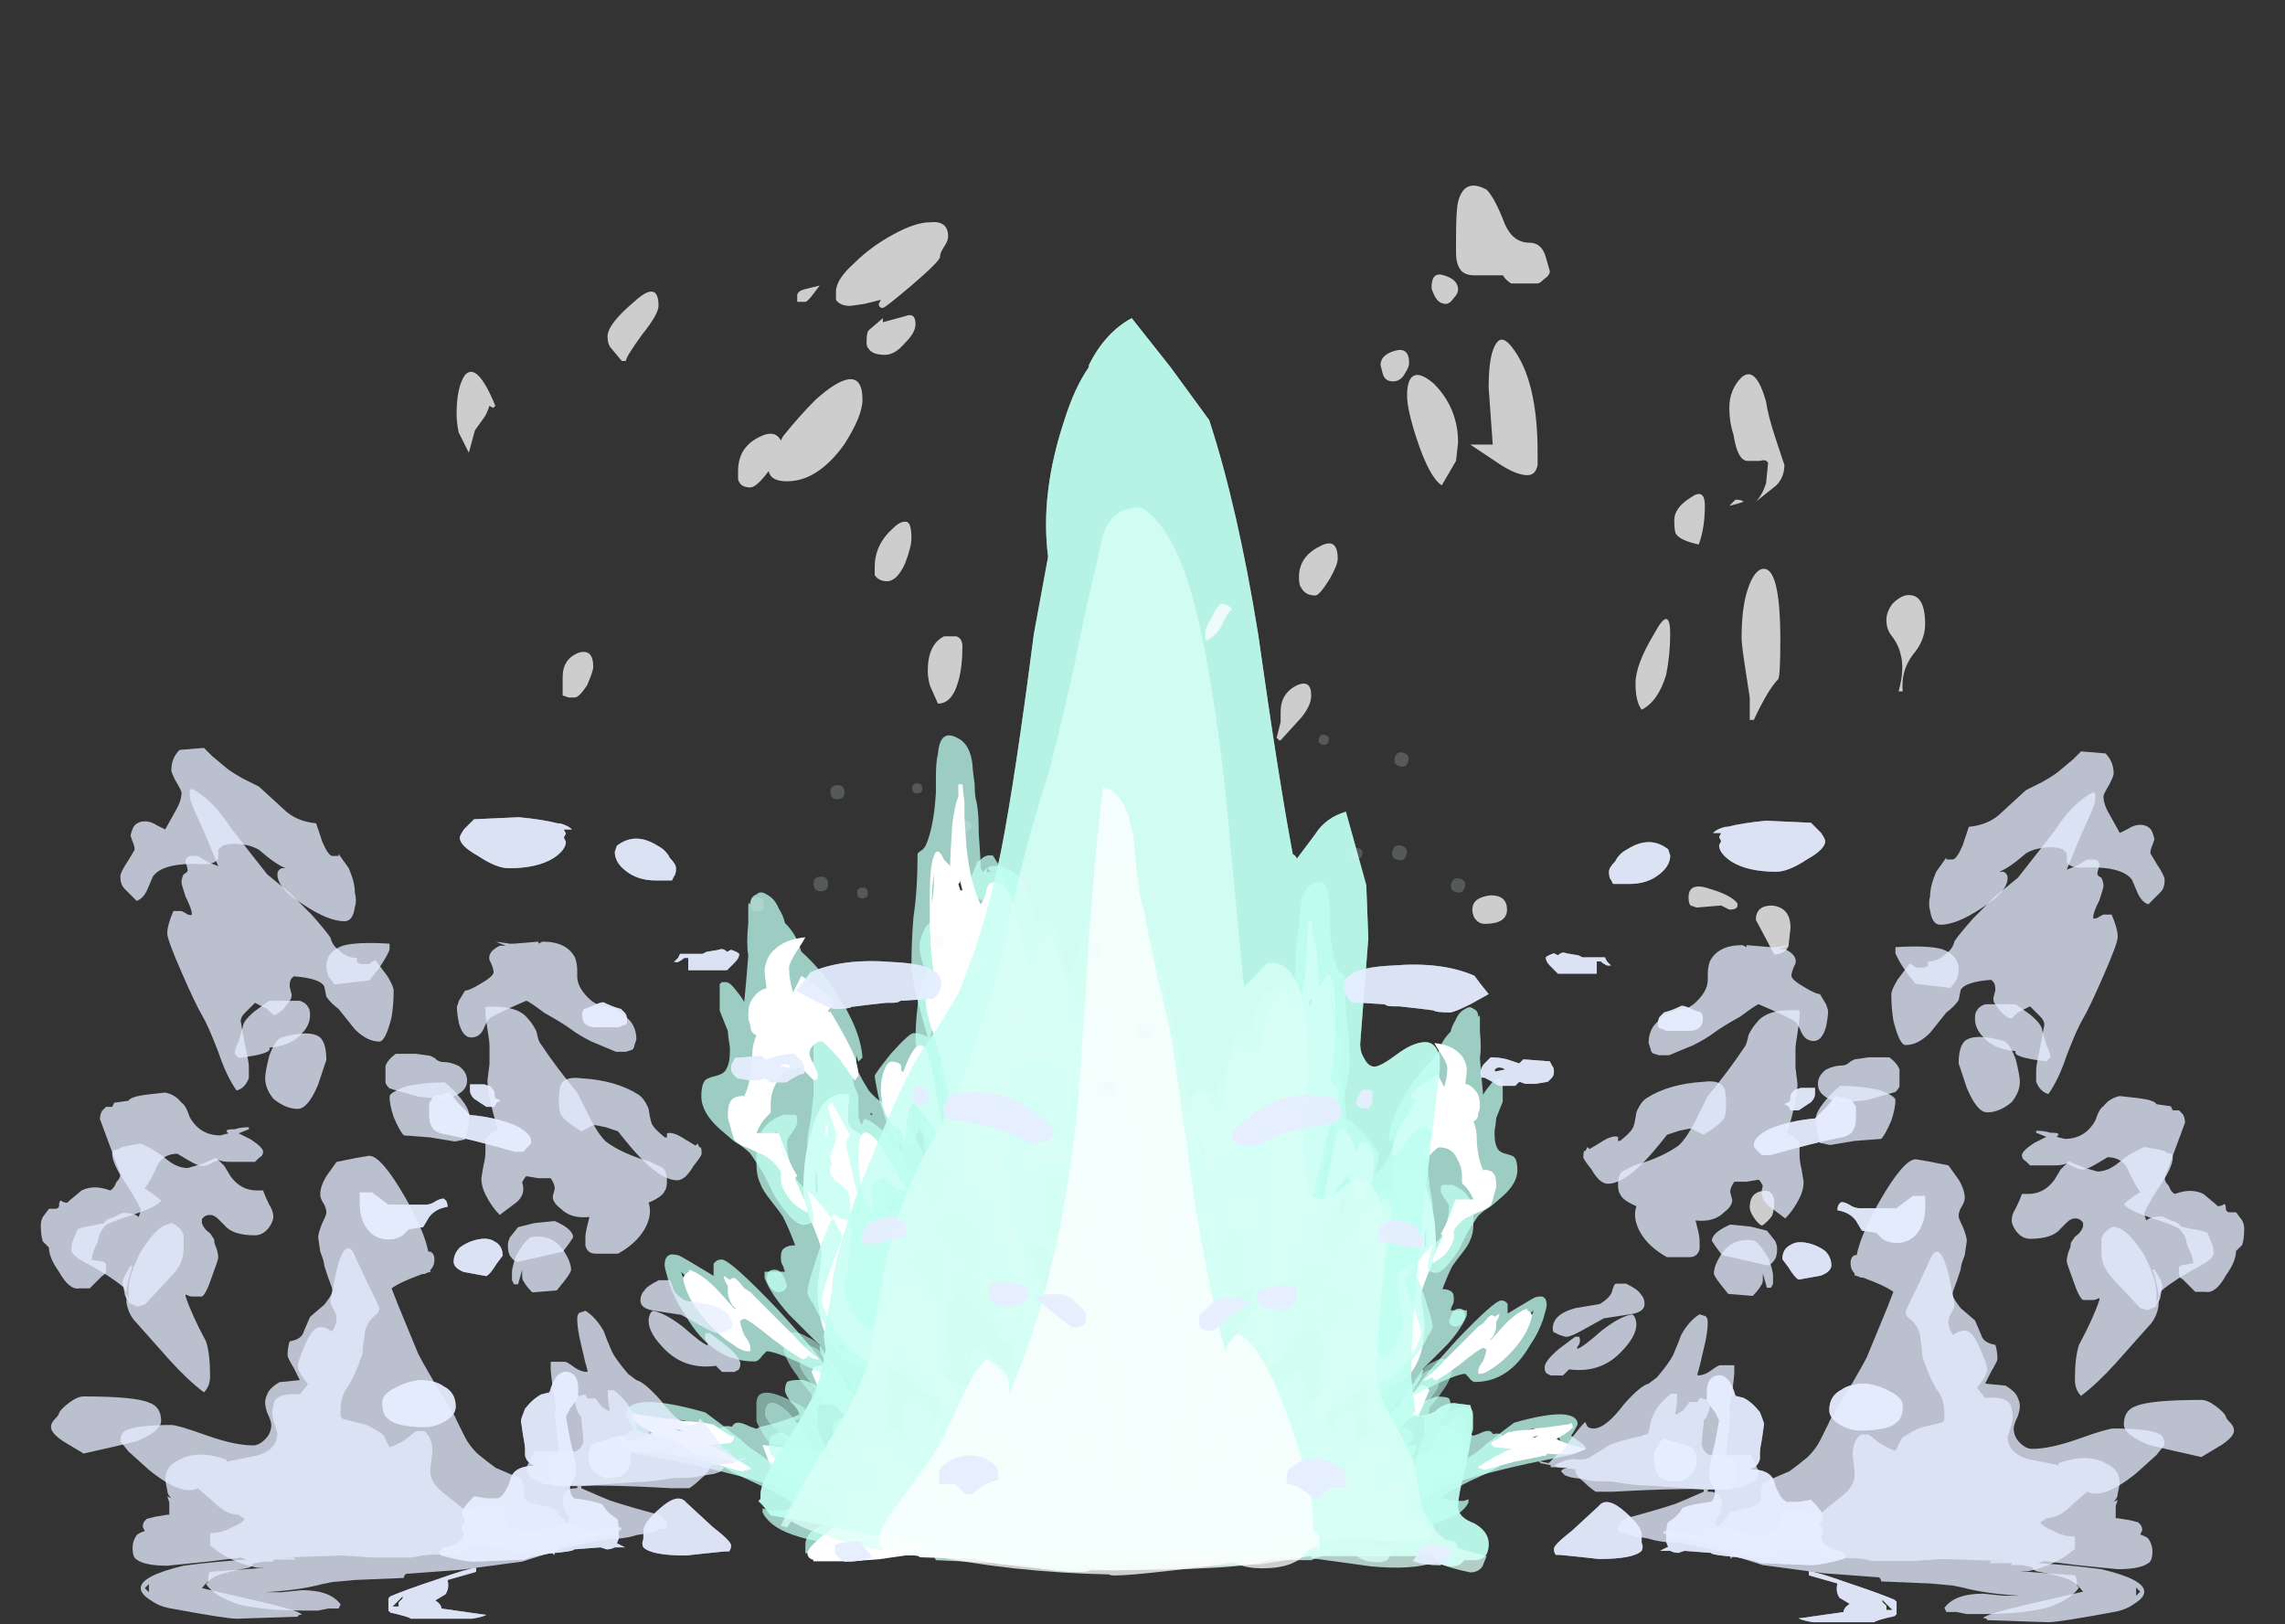 <?xml version="1.0" encoding="UTF-8" standalone="no"?>
<svg xmlns:ffdec="https://www.free-decompiler.com/flash" xmlns:xlink="http://www.w3.org/1999/xlink" ffdec:objectType="frame" height="278.75px" width="392.1px" xmlns="http://www.w3.org/2000/svg">
  <rect width="100%" height="100%" fill="#333333" stroke="none"/>
  <g transform="matrix(1.0, 0.0, 0.0, 1.0, 195.85, 253.05)">
    <use ffdec:characterId="2648" height="17.25" transform="matrix(7.0, 0.0, 0.0, 7.0, -73.75, -106.2)" width="12.0" xlink:href="#shape0"/>
    <use ffdec:characterId="2648" height="17.25" transform="matrix(-5.592, 0.0, 0.0, 5.592, 63.132, -85.225)" width="12.0" xlink:href="#shape0"/>
    <use ffdec:characterId="2651" height="30.75" transform="matrix(7.0, 0.0, 0.0, 7.0, -65.7, -198.45)" width="17.9" xlink:href="#shape1"/>
    <use ffdec:characterId="2652" height="30.15" transform="matrix(7.0, 0.0, 0.0, 7.0, -99.3, -194.6)" width="29.85" xlink:href="#shape2"/>
    <use ffdec:characterId="2654" height="20.35" transform="matrix(7.0, 0.0, 0.0, 7.0, -90.2, -126.85)" width="13.8" xlink:href="#shape3"/>
    <use ffdec:characterId="2654" height="20.35" transform="matrix(-5.592, 0.0, 0.0, 5.592, 76.274, -101.722)" width="13.8" xlink:href="#shape3"/>
    <use ffdec:characterId="2651" height="30.75" transform="matrix(7.0, 0.0, 0.0, 7.0, -65.7, -198.45)" width="17.9" xlink:href="#shape1"/>
    <use ffdec:characterId="2655" height="26.1" transform="matrix(7.0, 0.0, 0.0, 7.0, -61.85, -165.9)" width="17.3" xlink:href="#shape4"/>
    <use ffdec:characterId="2656" height="34.1" transform="matrix(7.0, 0.0, 0.0, 7.0, -117.5, -221.2)" width="36.0" xlink:href="#shape5"/>
    <use ffdec:characterId="2633" height="0.6" transform="matrix(-4.258, 0.0, 0.0, -4.258, -6.573, -88.523)" width="0.6" xlink:href="#shape6"/>
    <use ffdec:characterId="2633" height="0.6" transform="matrix(-4.255, 0.0, 0.0, -4.255, -4.324, -64.924)" width="0.6" xlink:href="#shape6"/>
    <use ffdec:characterId="2633" height="0.6" transform="matrix(-4.429, 0.0, 0.0, -4.429, 1.729, -74.721)" width="0.6" xlink:href="#shape6"/>
    <use ffdec:characterId="2633" height="0.6" transform="matrix(-3.263, 0.0, 0.0, -3.263, 7.729, -78.621)" width="0.6" xlink:href="#shape6"/>
    <use ffdec:characterId="2633" height="0.6" transform="matrix(-3.058, 0.0, 0.0, -3.058, 3.017, -98.383)" width="0.6" xlink:href="#shape6"/>
    <use ffdec:characterId="2633" height="0.6" transform="matrix(4.257, 0.0, 0.0, -4.258, -21.377, -100.523)" width="0.6" xlink:href="#shape6"/>
    <use ffdec:characterId="2633" height="0.6" transform="matrix(4.255, 0.0, 0.0, -4.255, -23.626, -76.924)" width="0.6" xlink:href="#shape6"/>
    <use ffdec:characterId="2633" height="0.6" transform="matrix(4.429, 0.0, 0.0, -4.429, -29.679, -86.721)" width="0.6" xlink:href="#shape6"/>
    <use ffdec:characterId="2633" height="0.6" transform="matrix(3.263, 0.0, 0.0, -3.263, -35.679, -90.621)" width="0.6" xlink:href="#shape6"/>
    <use ffdec:characterId="2633" height="0.6" transform="matrix(3.058, 0.0, 0.0, -3.058, -30.967, -110.383)" width="0.6" xlink:href="#shape6"/>
    <use ffdec:characterId="2633" height="0.6" transform="matrix(3.698, -2.11, -2.11, -3.698, 44.174, -120.958)" width="0.6" xlink:href="#shape6"/>
    <use ffdec:characterId="2633" height="0.6" transform="matrix(3.696, -2.109, -2.109, -3.696, 53.874, -99.359)" width="0.6" xlink:href="#shape6"/>
    <use ffdec:characterId="2633" height="0.6" transform="matrix(3.846, -2.195, -2.195, -3.847, 43.804, -104.888)" width="0.6" xlink:href="#shape6"/>
    <use ffdec:characterId="2633" height="0.6" transform="matrix(2.834, -1.617, -1.617, -2.834, 36.635, -105.264)" width="0.6" xlink:href="#shape6"/>
    <use ffdec:characterId="2633" height="0.6" transform="matrix(2.655, -1.515, -1.515, -2.656, 30.958, -124.849)" width="0.6" xlink:href="#shape6"/>
    <use ffdec:characterId="2633" height="0.6" transform="matrix(-3.2, -2.796, 2.796, -3.201, -52.029, -115.301)" width="0.6" xlink:href="#shape6"/>
    <use ffdec:characterId="2633" height="0.6" transform="matrix(-3.198, -2.794, 2.795, -3.199, -65.829, -96.052)" width="0.6" xlink:href="#shape6"/>
    <use ffdec:characterId="2633" height="0.6" transform="matrix(-3.329, -2.909, 2.909, -3.33, -54.874, -99.479)" width="0.6" xlink:href="#shape6"/>
    <use ffdec:characterId="2633" height="0.6" transform="matrix(-2.453, -2.143, 2.144, -2.453, -47.757, -98.421)" width="0.6" xlink:href="#shape6"/>
    <use ffdec:characterId="2633" height="0.6" transform="matrix(-2.299, -2.008, 2.008, -2.299, -38.363, -116.458)" width="0.6" xlink:href="#shape6"/>
    <use ffdec:characterId="2644" height="21.35" transform="matrix(-7.0, 0.0, 0.0, 7.0, -67.75, -124.7)" width="17.3" xlink:href="#shape7"/>
    <use ffdec:characterId="2644" height="21.35" transform="matrix(7.0, 0.0, 0.0, 7.0, 68.15, -124.1)" width="17.3" xlink:href="#shape7"/>
    <use ffdec:characterId="2653" height="19.65" transform="matrix(-7.0, 0.0, 0.0, 7.0, -9.5, -112.8)" width="17.8" xlink:href="#shape8"/>
    <use ffdec:characterId="2653" height="19.65" transform="matrix(-7.0, 0.0, 0.0, 7.0, -9.5, -112.8)" width="17.8" xlink:href="#shape8"/>
    <use ffdec:characterId="2653" height="19.65" transform="matrix(7.0, 0.0, 0.0, 7.0, 9.9, -112.2)" width="17.8" xlink:href="#shape8"/>
    <use ffdec:characterId="2653" height="19.65" transform="matrix(7.0, 0.0, 0.0, 7.0, 9.9, -112.2)" width="17.8" xlink:href="#shape8"/>
  </g>
  <defs>
    <g id="shape0" transform="matrix(1.0, 0.0, 0.0, 1.0, 8.75, 14.9)">
      <path d="M-5.35 -1.9 L-5.2 -1.85 Q-5.05 -1.85 -5.0 -2.3 L-4.95 -3.3 Q-4.9 -4.0 -4.8 -4.3 -4.65 -4.75 -4.35 -4.75 -4.25 -4.75 -4.05 -4.6 -3.95 -4.5 -3.7 -4.2 -3.45 -3.9 -3.3 -3.8 -3.2 -3.75 -3.15 -3.7 L-3.15 -3.8 Q-3.2 -4.2 -3.2 -4.5 -3.2 -4.9 -3.05 -5.1 -2.9 -5.25 -2.7 -5.15 -2.45 -5.05 -2.3 -4.75 L-2.3 -4.7 Q-2.25 -4.9 -2.15 -5.55 -2.05 -6.05 -2.0 -6.2 -1.55 -7.2 -0.95 -6.5 -0.9 -6.45 -0.85 -6.35 L-0.85 -6.5 Q-0.85 -7.65 -0.6 -7.85 -0.45 -8.05 -0.15 -7.6 0.1 -7.25 0.35 -6.65 0.55 -6.25 0.6 -6.1 0.85 -5.85 0.95 -4.8 1.0 -4.5 1.05 -3.65 1.1 -3.0 1.15 -2.75 1.35 -1.7 1.5 -0.85 1.6 -0.35 1.6 0.7 1.6 0.9 1.45 1.0 1.35 1.05 1.0 1.05 0.75 1.05 0.55 0.9 L0.45 0.8 Q0.4 0.75 0.3 0.75 -0.05 0.75 -0.35 0.95 L-0.65 1.1 Q-0.85 1.25 -1.0 1.35 -2.0 1.9 -4.15 1.9 -5.5 1.9 -5.9 1.4 -6.05 1.25 -6.05 1.0 -6.1 0.9 -6.1 0.65 -6.1 0.55 -6.0 0.45 -5.95 0.3 -5.95 0.2 L-6.2 -1.05 -6.3 -1.7 Q-6.6 -2.05 -6.65 -2.15 -7.0 -2.6 -7.0 -2.95 -7.0 -3.15 -6.8 -3.2 -6.65 -3.25 -6.4 -3.1 -6.15 -3.0 -6.0 -2.75 -5.9 -2.65 -5.85 -2.55 -6.6 -3.3 -6.6 -2.45 -6.6 -2.2 -5.95 -1.6 L-5.3 -1.0 Q-5.2 -1.2 -5.15 -1.25 -5.1 -1.4 -5.1 -1.5 -5.1 -1.55 -5.35 -1.85 L-5.35 -1.9 M0.05 -6.25 Q0.05 -6.4 0.05 -6.5 0.0 -6.65 -0.4 -7.3 -0.45 -7.1 -0.5 -6.85 -0.5 -6.65 -0.5 -6.5 -0.5 -6.15 -0.45 -5.75 -0.35 -5.45 -0.25 -5.25 -0.2 -5.3 -0.15 -5.4 L-0.05 -5.75 Q0.0 -5.85 0.05 -5.95 L0.05 -6.25 M0.05 -4.7 Q0.0 -4.1 -0.2 -3.8 -0.25 -3.95 -0.4 -4.45 -0.5 -4.9 -0.65 -4.9 L-0.75 -4.9 Q-0.75 -4.85 -0.8 -4.8 L-0.8 -4.1 Q-0.75 -4.0 -0.7 -3.75 L-0.65 -3.35 Q-0.55 -2.8 -0.3 -2.8 -0.05 -2.8 0.15 -3.2 0.2 -3.3 0.25 -3.45 0.25 -3.3 0.3 -3.1 0.3 -2.7 0.4 -2.6 0.5 -2.75 0.5 -2.95 0.55 -2.9 0.6 -2.85 0.6 -3.05 0.65 -3.4 L0.65 -3.55 Q0.7 -3.4 0.75 -3.25 L0.8 -3.25 0.8 -3.45 Q0.75 -3.65 0.7 -4.1 0.7 -4.55 0.6 -4.9 0.5 -5.7 0.1 -5.65 0.1 -5.0 0.05 -4.7 M-6.85 -0.5 Q-7.0 -0.45 -7.15 -0.45 -7.35 -0.45 -7.5 -0.75 -7.65 -1.0 -7.65 -1.05 -7.65 -1.4 -7.65 -1.45 -7.65 -1.65 -7.55 -1.7 -7.3 -1.85 -6.45 -1.35 L-6.45 -1.25 -6.5 -1.15 Q-6.55 -1.1 -6.7 -1.05 -6.8 -1.2 -6.9 -1.3 -7.15 -1.5 -7.25 -1.5 -7.45 -1.5 -7.45 -1.2 -7.45 -1.15 -7.35 -1.0 -7.2 -0.85 -7.05 -0.7 L-6.85 -0.5 M-2.0 -3.85 Q-2.35 -4.6 -2.45 -4.55 -2.55 -4.5 -2.55 -4.0 -2.55 -3.65 -2.45 -3.2 -2.3 -2.8 -2.3 -2.45 -2.3 -2.4 -2.35 -2.3 -2.35 -2.25 -2.4 -2.15 -2.5 -2.25 -2.55 -2.5 -2.6 -2.65 -2.65 -2.95 -2.7 -3.2 -2.75 -3.3 -2.8 -3.45 -2.95 -3.45 -3.05 -3.45 -3.05 -3.4 L-3.1 -3.35 Q-3.1 -3.25 -3.05 -3.05 -3.0 -2.9 -3.0 -2.8 -3.0 -2.75 -2.95 -2.55 -2.9 -2.3 -2.8 -2.1 -2.6 -1.45 -2.2 -1.45 L-1.8 -1.65 -1.8 -1.4 Q-1.75 -1.25 -1.75 -1.2 -1.7 -1.3 -1.6 -1.65 -1.5 -2.0 -1.5 -2.1 L-1.4 -2.4 Q-1.4 -2.5 -1.6 -2.95 L-2.0 -3.85" fill="#98ccc0" fill-opacity="0.753" fill-rule="evenodd" stroke="none"/>
      <path d="M-5.85 -2.55 L-5.85 -2.5 Q-5.6 -2.25 -5.35 -1.9 L-5.35 -1.85 Q-5.1 -1.55 -5.1 -1.5 -5.1 -1.4 -5.15 -1.25 -5.2 -1.2 -5.3 -1.0 L-5.95 -1.6 Q-6.6 -2.2 -6.6 -2.45 -6.6 -3.3 -5.85 -2.55 M0.05 -4.7 Q0.1 -5.0 0.1 -5.65 0.5 -5.7 0.6 -4.9 0.7 -4.55 0.7 -4.1 0.75 -3.65 0.8 -3.45 L0.8 -3.25 0.75 -3.25 Q0.7 -3.4 0.65 -3.55 L0.65 -3.4 Q0.6 -3.05 0.6 -2.85 0.55 -2.9 0.5 -2.95 0.5 -2.75 0.4 -2.6 0.3 -2.7 0.3 -3.1 0.25 -3.3 0.25 -3.45 0.2 -3.3 0.15 -3.2 -0.05 -2.8 -0.3 -2.8 -0.55 -2.8 -0.65 -3.35 L-0.7 -3.75 Q-0.75 -4.0 -0.8 -4.1 L-0.8 -4.8 Q-0.75 -4.85 -0.75 -4.9 L-0.65 -4.9 Q-0.5 -4.9 -0.4 -4.45 -0.25 -3.95 -0.2 -3.8 0.0 -4.1 0.05 -4.7 M-3.7 -7.85 Q-3.6 -7.75 -3.3 -6.95 -3.05 -6.35 -2.9 -6.1 L-2.95 -5.95 -3.0 -5.9 Q-3.05 -5.9 -3.1 -5.9 -3.3 -5.9 -3.45 -6.15 -3.5 -6.3 -3.55 -6.55 -3.55 -6.45 -3.55 -6.35 L-3.5 -6.1 Q-3.55 -6.05 -3.55 -6.0 -3.65 -5.95 -3.7 -6.05 L-3.7 -5.95 Q-3.7 -5.85 -3.65 -5.85 -3.7 -5.85 -3.7 -5.8 L-3.75 -5.75 Q-3.95 -6.3 -4.0 -6.65 -4.1 -6.95 -4.1 -7.4 -4.1 -8.2 -3.95 -8.25 -3.85 -8.3 -3.7 -7.85 M-6.7 -1.05 L-6.55 -0.85 Q-6.35 -0.6 -6.3 -0.45 -6.3 -0.4 -6.3 -0.35 -6.35 -0.3 -6.4 -0.3 -6.6 -0.3 -6.85 -0.5 L-7.05 -0.7 Q-7.2 -0.85 -7.35 -1.0 -7.45 -1.15 -7.45 -1.2 -7.45 -1.5 -7.25 -1.5 -7.15 -1.5 -6.9 -1.3 -6.8 -1.2 -6.7 -1.05 M-2.0 -3.85 L-1.6 -2.95 Q-1.4 -2.5 -1.4 -2.4 L-1.5 -2.1 Q-1.5 -2.0 -1.6 -1.65 -1.7 -1.3 -1.75 -1.2 -1.75 -1.25 -1.8 -1.4 L-1.8 -1.65 -2.2 -1.45 Q-2.6 -1.45 -2.8 -2.1 -2.9 -2.3 -2.95 -2.55 -3.0 -2.75 -3.0 -2.8 -3.0 -2.9 -3.05 -3.05 -3.1 -3.25 -3.1 -3.35 L-3.05 -3.4 Q-3.05 -3.45 -2.95 -3.45 -2.8 -3.45 -2.75 -3.3 -2.7 -3.2 -2.65 -2.95 -2.6 -2.65 -2.55 -2.5 -2.5 -2.25 -2.4 -2.15 -2.35 -2.25 -2.35 -2.3 -2.3 -2.4 -2.3 -2.45 -2.3 -2.8 -2.45 -3.2 -2.55 -3.65 -2.55 -4.0 -2.55 -4.5 -2.45 -4.55 -2.35 -4.6 -2.0 -3.85" fill="#bffff0" fill-opacity="0.753" fill-rule="evenodd" stroke="none"/>
      <path d="M0.25 -10.55 Q0.3 -10.45 0.4 -10.15 L0.45 -9.7 Q0.55 -9.5 0.65 -9.35 L0.65 -9.25 0.85 -9.45 0.85 -9.55 0.9 -9.6 Q0.95 -9.65 1.05 -9.65 1.25 -9.65 1.4 -9.25 1.5 -9.0 1.55 -8.5 1.6 -8.15 1.7 -7.55 L1.75 -6.85 1.8 -6.8 Q1.8 -6.75 1.8 -6.65 1.8 -6.4 1.7 -6.25 1.65 -6.1 1.5 -6.1 0.45 -7.7 0.45 -7.75 0.45 -7.9 0.5 -7.9 0.4 -8.0 0.35 -8.25 0.3 -8.35 0.3 -8.5 0.2 -8.6 0.1 -8.8 L-0.05 -8.75 Q-0.2 -8.7 -0.3 -8.7 -0.6 -8.7 -0.85 -9.65 -1.05 -10.35 -1.1 -10.9 L-1.1 -10.95 Q-1.2 -10.9 -1.35 -10.7 -1.4 -10.55 -1.55 -10.55 -1.95 -10.55 -1.95 -11.1 -2.0 -11.25 -1.95 -11.55 -1.95 -11.8 -1.95 -11.9 L-2.0 -11.9 Q-2.05 -11.65 -2.1 -11.45 -2.2 -11.15 -2.5 -11.25 L-2.5 -11.2 Q-2.55 -11.15 -2.55 -11.05 -2.55 -11.0 -2.45 -10.75 L-2.3 -10.1 Q-2.0 -9.2 -2.0 -8.55 -2.0 -8.25 -2.0 -8.1 -2.05 -7.75 -2.1 -7.5 -2.25 -6.8 -2.75 -6.75 -2.7 -6.6 -2.7 -6.5 -2.55 -6.45 -2.1 -5.85 -1.55 -5.15 -1.4 -4.7 -1.2 -4.1 -1.1 -3.8 -0.95 -3.3 -0.95 -2.9 -0.95 -2.75 -1.0 -2.4 -1.05 -2.0 -1.2 -1.65 -1.55 -0.6 -2.25 -0.6 -2.75 -0.6 -3.25 -1.4 -3.45 -1.75 -3.6 -2.15 -3.75 -2.5 -3.75 -2.75 -4.15 -2.8 -4.25 -3.4 -4.3 -3.75 -4.3 -4.05 -4.3 -4.35 -4.1 -5.2 L-3.95 -5.9 Q-4.05 -5.8 -4.3 -5.8 -4.4 -5.8 -4.5 -6.15 L-4.7 -6.85 Q-4.85 -7.35 -4.95 -7.55 -5.1 -7.9 -5.25 -7.9 -5.35 -7.9 -5.55 -8.1 -5.8 -8.35 -5.8 -8.5 -5.85 -8.35 -5.95 -7.7 -6.0 -7.35 -6.05 -7.1 L-6.05 -6.95 Q-6.0 -6.35 -6.0 -6.3 -6.0 -6.2 -6.0 -6.1 -5.85 -6.05 -5.65 -5.95 -5.8 -5.7 -5.95 -5.6 -5.8 -5.55 -5.7 -5.35 -5.7 -5.2 -5.7 -5.1 -5.7 -5.0 -5.8 -4.75 -5.95 -4.45 -6.1 -4.4 L-6.1 -4.3 Q-5.4 -3.35 -5.1 -2.9 L-4.9 -2.6 Q-4.75 -2.45 -4.65 -2.2 -4.45 -1.85 -4.25 -1.55 L-4.4 -1.55 Q-4.3 -1.3 -4.25 -1.1 L-4.3 -0.95 -4.45 -0.85 Q-4.75 -1.15 -5.3 -1.85 L-5.55 -2.2 Q-5.45 -2.0 -5.45 -1.9 -5.45 -1.8 -5.65 -1.6 L-5.7 -1.55 -5.65 -1.45 Q-5.6 -1.2 -5.45 -1.1 -5.4 -1.05 -5.25 -1.05 -5.1 -1.05 -5.05 -1.0 -5.0 -0.9 -5.0 -0.7 -5.0 -0.6 -5.05 -0.5 -5.1 -0.35 -5.3 -0.35 -5.25 -0.15 -5.1 0.55 -4.95 1.2 -4.95 1.25 -4.95 1.35 -5.0 1.4 L-4.95 1.4 -4.95 1.45 -4.9 1.65 -4.95 1.8 Q-5.0 1.85 -5.05 1.85 -5.15 1.95 -5.6 1.95 -6.1 1.95 -6.6 1.8 -7.3 1.6 -7.5 1.2 L-7.5 1.1 -7.35 1.15 -6.95 1.15 -6.7 1.05 Q-6.8 0.9 -7.15 0.75 -7.3 0.65 -7.85 0.4 -8.3 0.2 -8.5 0.05 -8.75 -0.1 -8.75 -0.3 -8.75 -0.4 -8.75 -0.45 L-8.75 -0.6 Q-8.75 -0.8 -8.55 -0.85 -8.45 -0.95 -8.25 -0.9 -8.2 -1.0 -8.1 -1.0 -8.0 -1.0 -7.8 -0.9 L-7.65 -0.85 -7.55 -0.9 Q-7.05 -1.0 -6.6 -1.2 -6.6 -1.3 -6.8 -1.5 -6.95 -1.7 -6.95 -1.8 -6.95 -1.9 -6.9 -2.0 -6.8 -2.05 -6.55 -2.05 -6.45 -2.05 -6.15 -1.9 L-6.05 -1.85 Q-6.0 -2.0 -5.95 -2.05 -5.9 -2.1 -5.85 -2.0 -5.8 -1.9 -5.75 -1.8 -5.7 -1.85 -5.7 -1.95 -5.7 -2.05 -5.9 -2.4 -6.1 -2.7 -6.1 -2.85 L-6.1 -2.9 -6.85 -3.65 Q-7.3 -4.15 -7.45 -4.55 L-7.45 -4.7 -6.95 -4.7 -7.0 -4.85 Q-7.05 -4.9 -7.05 -5.05 -7.05 -5.2 -7.0 -5.25 -6.9 -5.35 -6.7 -5.35 -6.85 -5.75 -7.0 -6.05 -7.1 -6.2 -7.3 -6.45 -7.5 -6.7 -7.55 -6.85 -7.65 -7.05 -7.65 -7.35 L-7.65 -7.65 Q-7.65 -7.8 -7.6 -7.95 -7.5 -8.35 -7.0 -8.55 L-6.7 -8.55 -6.65 -8.5 Q-6.65 -8.45 -6.65 -8.35 -6.65 -8.3 -6.75 -8.15 -6.9 -7.95 -6.9 -7.9 -6.9 -7.55 -6.8 -7.3 -6.7 -6.9 -6.45 -6.75 -6.4 -7.2 -6.4 -7.4 -6.4 -7.5 -6.4 -7.95 -6.4 -8.0 -6.3 -8.55 L-6.3 -8.6 -6.25 -9.05 Q-6.25 -9.25 -6.25 -9.6 L-6.25 -10.05 Q-6.25 -10.2 -6.25 -10.3 L-6.3 -10.75 Q-6.15 -10.75 -5.95 -10.6 L-5.9 -10.6 Q-5.7 -10.5 -5.45 -10.1 -5.25 -9.8 -5.05 -9.4 L-4.9 -9.15 Q-4.65 -8.85 -4.5 -8.85 -4.45 -8.85 -4.2 -8.05 L-4.1 -7.65 Q-3.95 -7.3 -3.9 -6.85 L-3.9 -6.8 -3.85 -6.9 Q-3.85 -6.95 -3.8 -7.0 L-3.7 -6.9 Q-3.55 -6.9 -3.4 -6.5 L-3.25 -6.35 Q-3.3 -6.55 -3.35 -6.75 -3.4 -6.9 -3.45 -7.15 -3.5 -7.4 -3.55 -7.8 -3.55 -8.1 -3.55 -8.2 L-3.6 -8.3 Q-3.7 -8.85 -3.75 -9.15 -3.7 -9.15 -3.65 -9.25 L-3.6 -9.2 Q-3.6 -9.05 -3.6 -8.9 L-3.6 -8.85 Q-3.6 -8.6 -3.55 -8.35 -3.5 -8.4 -3.4 -8.4 -3.3 -8.4 -3.3 -8.3 -3.25 -8.25 -3.25 -8.15 -3.0 -8.2 -2.95 -8.35 -2.95 -8.4 -2.95 -8.6 -2.95 -8.75 -3.05 -9.05 -3.15 -9.4 -3.15 -9.65 -3.15 -9.7 -3.1 -10.0 -3.05 -10.25 -3.05 -10.35 L-3.15 -10.55 -3.25 -10.8 -3.3 -10.8 Q-3.4 -10.45 -3.4 -10.25 -3.5 -9.9 -3.35 -9.6 L-3.4 -9.5 -3.45 -9.5 Q-3.5 -9.55 -3.65 -9.9 -3.75 -10.25 -3.75 -10.35 -3.75 -10.8 -3.7 -11.2 -3.65 -11.9 -3.45 -12.05 -3.55 -12.15 -3.6 -12.35 -3.65 -12.55 -3.65 -12.7 -3.65 -12.85 -3.55 -13.05 -3.45 -13.3 -3.25 -13.3 -3.15 -13.3 -3.0 -13.15 L-2.75 -12.9 Q-2.7 -13.1 -2.6 -13.5 L-2.45 -14.15 Q-2.35 -14.5 -2.25 -14.7 -2.25 -14.8 -2.2 -14.75 -2.05 -14.95 -1.85 -14.9 -1.5 -14.35 -1.35 -13.85 -1.25 -13.55 -1.2 -13.15 -1.2 -12.85 -1.15 -12.75 -1.0 -12.65 -0.65 -12.65 -0.45 -12.65 -0.25 -12.2 -0.2 -12.05 -0.1 -11.9 L-0.05 -11.75 Q-0.05 -11.7 -0.15 -11.55 -0.2 -11.4 -0.2 -11.05 L-0.2 -11.0 Q-0.25 -10.95 -0.3 -10.95 -0.35 -10.95 -0.35 -11.0 -0.4 -11.0 -0.45 -11.0 L-0.25 -10.1 -0.2 -10.1 Q-0.2 -10.2 -0.15 -10.35 -0.1 -10.6 -0.1 -10.7 -0.05 -10.75 0.0 -10.75 0.15 -10.75 0.25 -10.55 M0.8 -7.8 Q0.9 -7.7 1.1 -7.4 1.3 -7.15 1.4 -7.05 1.55 -6.9 1.65 -6.85 1.65 -7.05 1.6 -7.3 L1.5 -8.0 1.45 -8.1 1.45 -7.95 Q1.45 -7.7 1.45 -7.6 1.4 -7.45 1.2 -7.45 1.0 -7.45 1.0 -7.75 1.0 -7.9 1.05 -8.15 1.0 -8.05 1.0 -7.95 0.95 -7.8 0.8 -7.8 M1.1 -4.9 Q1.25 -4.7 1.25 -4.45 L1.35 -4.4 Q1.4 -4.4 1.45 -4.4 1.55 -4.4 1.55 -4.35 1.6 -4.25 1.65 -4.25 L1.7 -4.3 Q1.7 -4.35 1.75 -4.35 1.8 -4.45 1.9 -4.45 2.15 -4.45 2.25 -4.1 2.35 -3.7 2.45 -3.6 2.6 -3.4 2.75 -3.3 2.85 -3.25 3.0 -3.25 3.1 -3.25 3.2 -3.2 3.25 -3.15 3.25 -3.05 3.25 -3.0 3.25 -2.85 3.25 -2.8 3.2 -2.7 3.1 -2.6 3.0 -2.6 L3.0 -2.55 Q2.95 -2.45 2.85 -2.45 L2.75 -2.5 2.4 -2.35 Q2.4 -2.3 2.35 -2.2 L2.35 -2.0 Q2.3 -1.75 2.15 -1.7 2.0 -1.75 2.0 -1.85 L2.0 -2.0 Q2.0 -2.3 2.1 -2.5 2.2 -2.75 2.55 -2.75 2.55 -2.8 2.55 -2.9 2.5 -2.9 2.45 -2.95 2.4 -3.0 2.3 -3.0 2.25 -3.0 2.15 -2.85 L2.0 -2.5 Q1.7 -2.0 1.4 -2.0 1.45 -1.75 1.4 -1.6 1.3 -1.45 1.15 -1.45 1.0 -1.45 0.85 -1.6 0.75 -1.8 0.65 -1.8 L0.55 -1.7 Q0.45 -1.6 0.35 -1.6 -0.05 -1.6 -0.25 -2.35 -0.35 -2.7 -0.35 -3.1 L-0.35 -3.25 Q-0.6 -3.3 -0.65 -3.75 -0.7 -3.9 -0.7 -4.2 -0.7 -4.5 -0.75 -4.55 L-0.7 -4.65 Q-0.6 -4.4 -0.5 -4.15 -0.45 -3.85 -0.45 -3.55 L-0.4 -3.5 -0.35 -3.5 Q-0.3 -3.7 -0.25 -4.0 L-0.2 -4.25 -0.15 -4.3 -0.15 -4.35 -0.1 -4.35 Q-0.05 -4.45 0.0 -4.45 0.15 -4.45 0.2 -4.45 0.2 -4.4 0.2 -4.35 0.2 -4.25 0.25 -4.2 0.25 -4.1 0.3 -4.05 0.45 -4.65 0.6 -5.05 L0.6 -5.25 0.7 -5.25 Q0.85 -5.6 0.95 -5.55 1.05 -5.45 1.1 -4.9 M-1.9 -14.5 L-2.0 -14.6 -2.0 -14.5 -1.9 -14.5 M-4.8 -8.55 L-4.85 -8.6 -4.85 -8.55 -4.8 -8.55 M-3.1 -7.75 L-3.1 -7.65 -3.05 -7.75 -3.1 -7.75 M-2.65 -8.55 L-2.65 -8.55 M-6.15 -10.55 L-6.15 -10.55 M-7.15 -7.95 L-7.15 -8.15 -7.35 -7.85 Q-7.25 -7.9 -7.15 -7.95 M-1.95 -4.7 L-2.0 -4.6 -1.95 -4.6 Q-1.9 -4.55 -1.85 -4.45 L-1.95 -4.7 M-3.15 -5.8 L-3.2 -6.0 -3.2 -5.95 -3.15 -5.8 M-2.95 -4.95 L-2.95 -4.95 M-2.9 -4.5 Q-2.85 -4.45 -2.8 -4.2 -2.7 -4.0 -2.7 -3.9 -2.7 -3.85 -2.85 -3.55 -3.0 -3.2 -3.0 -3.15 -3.0 -2.65 -2.9 -2.4 -2.7 -1.85 -2.15 -1.85 -1.85 -1.85 -1.75 -2.35 -1.7 -2.6 -1.7 -2.9 -1.7 -3.25 -2.0 -3.9 -2.2 -4.25 -2.5 -4.75 -2.55 -4.75 -2.65 -4.6 -2.75 -4.55 -2.9 -4.5 M-1.6 -3.75 L-1.6 -3.65 Q-1.45 -3.0 -1.45 -2.55 -1.45 -2.35 -1.45 -2.2 -1.4 -2.35 -1.4 -2.5 -1.4 -3.0 -1.55 -3.55 L-1.6 -3.75" fill="#bffff0" fill-opacity="0.753" fill-rule="evenodd" stroke="none"/>
      <path d="M0.5 -8.1 L0.6 -8.05 Q0.65 -8.15 0.75 -8.4 0.85 -8.6 1.1 -8.6 1.35 -8.6 1.55 -7.7 1.6 -7.4 1.65 -7.0 1.7 -6.55 1.7 -6.5 L1.65 -6.45 1.65 -6.55 1.6 -6.4 1.6 -6.35 1.55 -6.35 1.5 -6.5 Q1.45 -6.65 1.35 -6.8 1.1 -7.2 0.9 -7.2 0.7 -7.2 0.65 -6.85 L0.6 -6.55 Q0.6 -6.45 0.5 -6.45 0.3 -6.45 -0.1 -6.9 -0.3 -7.15 -0.5 -7.4 -0.6 -7.35 -0.7 -7.0 -0.8 -6.65 -0.8 -6.55 -0.7 -5.3 -0.5 -4.1 -0.1 -1.8 0.45 -1.8 0.7 -1.8 0.8 -2.05 0.85 -2.2 0.85 -2.4 L0.85 -2.45 Q0.9 -2.45 1.0 -2.45 1.1 -2.45 1.15 -2.4 1.2 -2.35 1.2 -2.2 1.25 -2.05 1.3 -2.0 L1.3 -1.95 Q1.35 -1.95 1.35 -1.85 L1.45 -1.95 1.5 -2.15 Q1.45 -2.5 1.6 -2.75 1.7 -3.0 1.8 -3.2 2.1 -3.8 2.55 -3.05 2.6 -3.0 2.65 -2.85 L2.7 -2.7 2.7 -2.55 Q2.7 -2.45 2.65 -2.35 L2.65 -2.25 2.6 -2.25 Q2.6 -2.2 2.55 -2.2 L2.5 -2.35 Q2.5 -2.45 2.4 -2.45 L2.25 -2.45 Q2.2 -2.4 2.15 -2.4 L2.1 -2.3 Q2.1 -2.25 2.1 -2.15 2.1 -2.05 2.2 -1.75 2.25 -1.5 2.25 -1.3 2.25 -0.9 2.0 -0.65 L1.85 -0.5 Q1.75 -0.4 1.75 -0.25 1.75 -0.2 1.95 0.2 2.1 0.6 2.1 0.65 2.1 0.7 2.1 0.9 2.05 1.05 2.05 1.1 L2.25 1.1 2.5 1.2 2.55 1.15 2.55 1.3 Q2.55 1.5 2.2 1.6 2.2 1.7 2.15 1.7 L2.05 1.7 1.8 1.75 1.75 1.75 1.75 1.65 Q1.75 1.55 1.8 1.5 L1.95 1.5 1.95 1.45 1.65 1.45 0.5 1.55 0.15 1.6 Q-0.1 1.65 -0.5 1.75 L0.25 1.95 0.6 2.1 0.85 2.15 0.75 2.15 0.95 2.2 Q0.85 2.25 0.7 2.25 0.55 2.25 0.25 2.15 L-0.15 2.15 -0.15 2.2 0.4 2.2 0.6 2.25 0.2 2.3 -0.25 2.25 Q-1.8 2.3 -1.85 2.35 -2.45 2.3 -2.45 2.25 L-4.9 2.25 -5.4 2.2 -5.45 2.15 Q-5.5 2.1 -5.5 2.0 -5.5 1.85 -5.4 1.75 -5.35 1.65 -5.3 1.65 -5.2 1.6 -5.0 1.55 L-5.15 1.4 -5.25 1.2 Q-5.25 1.15 -5.35 1.15 -5.45 1.15 -5.8 1.15 -6.2 1.15 -6.3 0.85 -6.35 0.8 -6.3 0.65 -6.3 0.55 -6.3 0.5 -7.0 0.4 -7.25 0.1 -7.35 0.0 -7.4 -0.2 -7.45 -0.3 -7.5 -0.45 L-6.45 -0.35 -5.35 -0.15 Q-5.35 -0.25 -5.3 -0.35 -5.55 -0.65 -5.8 -1.1 -5.95 -1.4 -6.3 -2.25 -6.25 -2.3 -6.25 -2.35 -6.15 -2.4 -6.05 -2.4 L-5.45 -1.85 Q-4.85 -1.3 -4.65 -1.25 -4.5 -1.55 -4.5 -1.6 L-4.7 -1.95 Q-4.85 -2.2 -4.95 -2.35 -5.65 -2.45 -5.95 -3.15 -6.15 -3.6 -6.15 -4.3 -6.15 -4.4 -6.1 -4.7 -6.05 -5.05 -6.05 -5.15 -6.05 -5.25 -6.1 -5.4 -6.15 -5.55 -6.25 -5.8 -6.5 -6.35 -6.5 -6.7 -6.5 -7.55 -6.3 -8.15 -6.05 -9.15 -5.4 -9.05 -5.35 -9.0 -5.4 -8.75 -5.4 -8.55 -5.4 -8.45 L-5.4 -8.35 -5.35 -8.25 Q-5.25 -8.15 -5.05 -8.05 L-5.0 -8.05 Q-4.75 -8.05 -4.65 -7.85 -4.55 -7.75 -4.55 -7.6 L-4.6 -7.5 Q-4.55 -7.4 -4.6 -7.2 L-4.65 -7.05 Q-4.65 -6.85 -4.55 -6.7 -4.5 -6.4 -4.45 -6.25 L-4.4 -6.25 -4.35 -6.2 Q-4.15 -6.3 -3.9 -6.25 -3.75 -6.25 -3.6 -6.15 -3.3 -6.05 -3.2 -5.95 -3.15 -5.85 -3.15 -5.75 -2.95 -5.55 -2.85 -5.3 -2.65 -5.0 -2.65 -4.8 -2.65 -4.7 -2.7 -4.7 L-2.75 -4.65 Q-2.8 -4.7 -2.85 -4.8 L-2.95 -5.0 Q-3.05 -5.25 -3.45 -5.25 -3.8 -5.25 -4.0 -4.6 -4.05 -4.4 -4.1 -4.15 L-4.15 -3.95 Q-4.15 -3.6 -4.05 -3.5 -4.0 -3.4 -3.8 -3.3 -3.6 -3.2 -3.5 -3.05 -3.3 -2.85 -3.2 -2.35 L-3.1 -2.0 Q-3.05 -1.7 -2.95 -1.55 -2.6 -1.0 -1.95 -1.0 -1.75 -1.0 -1.6 -1.15 L-1.6 -1.2 Q-1.5 -1.45 -1.45 -1.8 -1.4 -2.0 -1.4 -2.4 -1.4 -2.7 -1.55 -3.35 -1.7 -4.0 -1.9 -4.65 -2.15 -5.4 -2.4 -5.75 -2.7 -6.2 -2.9 -6.05 -3.1 -6.1 -3.1 -6.25 -3.1 -6.3 -3.1 -6.5 -3.1 -7.0 -3.0 -7.25 -2.95 -7.5 -2.8 -7.6 L-2.6 -7.85 Q-2.5 -7.95 -2.5 -8.15 -2.5 -8.25 -2.6 -9.0 -2.7 -9.8 -2.7 -10.0 -2.7 -10.65 -2.45 -11.2 -2.2 -11.8 -1.75 -12.25 -1.8 -12.1 -1.85 -11.85 -1.9 -11.65 -1.9 -11.5 -1.9 -11.2 -1.9 -11.1 -1.85 -10.85 -1.7 -10.8 -1.5 -10.85 -1.5 -11.0 L-1.5 -11.15 Q-1.55 -11.25 -1.5 -11.3 L-1.5 -11.35 -1.45 -11.4 Q-1.4 -11.4 -1.4 -11.35 -1.4 -11.3 -1.4 -11.15 -1.4 -11.1 -1.4 -11.0 -1.15 -11.4 -0.85 -10.7 -0.75 -10.45 -0.6 -9.95 -0.45 -9.45 -0.4 -9.35 -0.25 -9.45 -0.25 -9.65 -0.25 -9.7 -0.2 -9.7 -0.15 -9.75 -0.05 -9.75 0.1 -9.75 0.3 -9.05 0.45 -8.25 0.5 -8.1 M1.0 -4.2 L1.1 -4.8 Q1.15 -5.0 1.3 -5.05 1.3 -5.0 1.3 -4.85 1.25 -4.7 1.25 -4.65 1.25 -4.6 1.35 -4.35 L1.45 -4.05 Q1.45 -3.9 1.4 -3.8 L1.35 -3.65 1.3 -3.6 Q1.15 -3.7 1.15 -3.8 1.1 -4.0 1.0 -4.2 M1.25 -3.25 L1.25 -3.05 1.15 -2.95 1.1 -2.95 1.1 -3.2 Q1.1 -3.35 1.1 -3.4 L1.2 -3.4 Q1.2 -3.35 1.25 -3.25 M2.5 -2.55 Q2.5 -2.5 2.45 -2.5 L2.6 -2.35 2.5 -2.6 2.5 -2.55 M-6.15 -6.65 Q-6.15 -7.1 -6.2 -7.2 -6.2 -6.95 -6.2 -6.75 L-6.2 -6.65 -6.15 -6.65 M-5.55 -2.8 Q-5.5 -2.8 -5.5 -2.75 L-5.45 -2.75 -5.5 -2.85 Q-5.55 -2.95 -5.6 -2.95 L-5.6 -2.8 -5.55 -2.8 M-3.2 -5.4 Q-3.1 -5.4 -3.0 -5.3 -3.05 -5.4 -3.2 -5.45 L-3.2 -5.4" fill="#ffffff" fill-rule="evenodd" stroke="none"/>
    </g>
    <g id="shape1" transform="matrix(1.0, 0.0, 0.0, 1.0, 9.4, 29.7)">
      <path d="M2.85 -21.95 Q3.35 -18.4 3.7 -16.55 3.75 -16.55 3.8 -16.45 L4.25 -17.05 Q4.5 -17.45 5.0 -17.6 L5.5 -15.8 5.55 -14.5 5.35 -11.9 Q5.35 -11.7 5.45 -11.55 5.55 -11.35 5.7 -11.35 5.85 -11.35 6.25 -11.65 6.65 -11.95 6.95 -11.95 7.2 -11.95 7.3 -11.6 L7.3 -11.25 6.95 -8.3 Q6.6 -5.25 6.6 -3.75 L6.65 -3.3 6.7 -2.9 6.65 -2.85 Q6.6 -2.8 6.8 -2.8 7.1 -2.8 7.25 -2.95 7.45 -3.1 7.65 -3.1 L8.05 -3.05 8.1 -2.85 8.1 -2.55 Q8.1 -2.35 7.95 -1.6 7.75 -0.85 7.75 -0.55 7.75 -0.3 8.15 -0.15 8.5 0.05 8.5 0.35 8.5 0.5 8.45 0.6 8.35 0.75 8.15 0.75 L7.9 0.75 Q7.8 0.9 7.6 0.9 7.3 0.9 7.15 0.65 L1.75 0.65 -0.05 0.8 -1.6 0.9 Q-1.5 0.9 -1.25 1.0 -1.65 1.15 -3.6 0.75 -8.15 -0.2 -9.1 -0.35 L-9.3 -0.6 -9.4 -0.7 -9.35 -0.75 -9.35 -0.85 Q-9.35 -1.2 -8.75 -2.1 -8.05 -3.2 -7.95 -3.55 -7.85 -3.85 -7.75 -4.4 L-7.8 -4.75 -7.6 -5.85 Q-7.6 -6.55 -6.9 -8.45 L-6.45 -9.55 Q-5.7 -11.35 -5.35 -11.8 -4.9 -12.45 -4.5 -13.15 -3.85 -14.7 -3.45 -16.65 -3.1 -18.45 -2.65 -21.95 L-2.3 -23.85 Q-2.5 -25.4 -1.9 -27.2 -1.65 -28.0 -1.3 -28.5 L-1.3 -28.55 Q-0.9 -29.35 -0.25 -29.7 L0.7 -28.5 1.65 -27.2 Q2.35 -25.05 2.85 -21.95" fill="#bffff0" fill-opacity="0.753" fill-rule="evenodd" stroke="none"/>
    </g>
    <g id="shape2" transform="matrix(1.0, 0.0, 0.0, 1.0, 14.2, 29.15)">
      <path d="M1.3 -9.7 Q1.4 -9.35 1.5 -9.15 1.9 -9.2 2.0 -9.7 2.15 -10.25 2.3 -10.3 2.85 -9.95 2.85 -9.3 2.8 -8.5 2.85 -8.15 2.9 -7.75 2.8 -6.95 L2.75 -6.0 Q2.8 -4.85 2.95 -4.65 L3.25 -5.25 Q3.5 -5.75 3.75 -6.0 4.15 -5.45 4.15 -4.15 L3.95 -2.45 Q3.95 -2.3 4.1 -1.65 4.25 -1.0 4.35 -0.85 L4.55 -1.15 Q4.75 -1.35 5.1 -1.3 5.2 -1.05 5.25 -0.25 5.45 0.5 6.2 0.45 L6.05 0.7 Q6.0 0.8 5.75 0.8 5.35 0.8 5.1 0.5 L4.95 0.5 Q4.5 0.6 4.15 0.75 L-1.55 0.75 -6.35 0.6 -6.55 0.45 -6.95 0.45 -7.0 0.4 -7.0 0.15 Q-7.0 -0.05 -6.75 -0.35 -6.45 -0.65 -6.2 -0.45 -5.95 -0.8 -5.6 -1.8 L-5.1 -3.5 Q-4.75 -4.3 -4.45 -4.35 -4.2 -4.4 -3.9 -3.85 L-3.65 -4.5 -3.45 -5.2 Q-3.25 -6.1 -2.7 -8.65 L-2.3 -10.4 Q-2.1 -11.7 -2.1 -12.25 -2.1 -12.45 -1.75 -13.65 -1.35 -14.85 -1.2 -15.15 -1.1 -15.3 -1.1 -15.9 -1.0 -16.4 -0.7 -16.4 -0.15 -16.4 -0.05 -16.0 -0.05 -15.45 0.05 -15.2 0.25 -14.65 0.8 -12.25 1.2 -10.3 1.3 -9.7" fill="#d9fff6" fill-opacity="0.753" fill-rule="evenodd" stroke="none"/>
      <path d="M2.95 -0.55 Q3.2 0.0 3.35 0.2 3.35 0.3 3.25 0.3 3.2 0.35 3.1 0.25 3.1 0.3 3.2 0.55 3.3 0.7 3.1 0.75 2.55 1.0 -1.2 1.0 -3.05 1.0 -4.45 0.65 -5.55 0.4 -5.55 0.2 -5.55 0.05 -4.75 -1.1 -3.85 -2.5 -3.25 -2.8 -3.0 -2.4 -2.85 -2.1 -1.85 -3.9 -1.5 -6.8 -1.3 -8.4 -1.1 -11.55 -0.25 -10.95 0.0 -9.35 0.15 -7.45 0.3 -6.65 0.7 -4.7 1.0 -3.75 1.2 -2.9 1.5 -2.5 L1.55 -2.6 Q1.6 -3.0 2.0 -3.1 2.2 -2.9 2.65 -1.6 L2.95 -0.55" fill="#ffffff" fill-opacity="0.753" fill-rule="evenodd" stroke="none"/>
      <path d="M9.1 -28.95 Q9.7 -28.15 9.7 -26.4 L9.7 -26.1 Q9.65 -25.85 9.45 -25.85 9.15 -25.85 8.65 -26.2 L8.05 -26.6 8.6 -26.6 8.5 -28.0 Q8.5 -28.85 8.7 -29.1 8.85 -29.3 9.1 -28.95 M15.2 -23.55 Q15.65 -23.65 15.65 -21.8 15.65 -20.95 15.6 -20.85 15.35 -20.6 15.0 -19.85 L14.9 -19.85 14.9 -20.4 14.8 -21.05 Q14.7 -21.7 14.7 -21.85 14.7 -22.6 14.85 -23.05 15.0 -23.5 15.2 -23.55 M12.95 -21.95 Q12.95 -21.45 12.85 -20.95 12.65 -20.3 12.25 -20.1 12.1 -20.3 12.1 -20.75 12.1 -21.2 12.55 -21.95 12.95 -22.7 12.95 -21.95 M6.5 -27.8 Q6.5 -28.25 6.7 -28.3 6.85 -28.35 7.15 -28.1 7.75 -27.5 7.75 -26.65 L7.7 -26.2 7.35 -25.6 Q7.05 -25.8 6.75 -26.7 6.5 -27.45 6.5 -27.8 M3.4 -19.8 L3.4 -20.05 Q3.4 -20.5 3.8 -20.7 4.15 -20.85 4.15 -20.45 4.15 -20.2 3.9 -19.9 L3.4 -19.35 3.35 -19.35 Q3.35 -19.4 3.3 -19.4 L3.4 -19.8 M-5.65 -24.3 Q-5.65 -24.1 -5.8 -23.7 -6.0 -23.25 -6.25 -23.25 -6.45 -23.25 -6.55 -23.4 L-6.55 -23.6 Q-6.55 -24.15 -6.1 -24.55 -5.9 -24.75 -5.75 -24.7 -5.65 -24.65 -5.65 -24.3 M-4.55 -21.9 Q-4.4 -21.85 -4.4 -21.65 -4.4 -21.15 -4.5 -20.8 -4.65 -20.25 -5.0 -20.25 L-5.2 -20.7 Q-5.25 -20.9 -5.25 -21.05 -5.25 -21.7 -4.85 -21.9 L-4.55 -21.9 M-6.85 -27.7 Q-6.85 -27.3 -7.3 -26.6 -7.95 -25.7 -8.7 -25.7 -9.1 -25.7 -9.15 -25.95 -9.45 -25.55 -9.6 -25.55 -9.85 -25.55 -9.9 -25.75 -9.9 -25.85 -9.9 -25.95 -9.9 -26.55 -9.35 -26.8 -9.15 -26.9 -9.0 -26.85 -8.9 -26.8 -8.85 -26.7 L-8.8 -26.8 Q-8.4 -27.3 -8.0 -27.7 -7.5 -28.15 -7.2 -28.2 -6.85 -28.25 -6.85 -27.7 M-14.05 -20.4 L-14.2 -20.45 -14.2 -20.9 Q-14.2 -21.35 -13.8 -21.5 -13.45 -21.6 -13.45 -21.15 -13.45 -21.05 -13.6 -20.7 -13.8 -20.4 -13.9 -20.4 L-14.05 -20.4" fill="#ffffff" fill-opacity="0.753" fill-rule="evenodd" stroke="none"/>
    </g>
    <g id="shape3" transform="matrix(1.0, 0.0, 0.0, 1.0, 11.1, 17.85)">
      <path d="M0.2 -4.4 Q0.25 -4.45 0.25 -4.75 L0.35 -4.8 0.5 -4.8 Q0.75 -4.8 1.05 -2.65 L1.15 -2.15 Q1.5 -0.45 1.5 0.05 L1.5 0.3 Q1.5 0.5 1.5 0.6 1.4 1.0 1.1 1.0 L0.9 1.0 0.85 0.95 Q-0.7 1.5 -2.05 1.8 -3.45 2.15 -4.5 2.15 -4.75 2.15 -4.9 1.95 L-5.3 1.95 Q-5.65 1.95 -5.85 1.6 -5.95 1.5 -6.0 1.35 -6.05 1.25 -6.05 1.3 -6.05 1.0 -6.0 0.75 -5.9 0.45 -5.85 0.4 L-5.8 0.35 -5.8 0.3 -5.95 -0.3 Q-6.05 -0.65 -6.15 -0.85 L-6.15 -1.4 -6.05 -1.45 Q-6.0 -1.45 -5.9 -1.45 -5.75 -1.45 -5.65 -1.35 L-5.45 -1.15 Q-5.1 -0.85 -4.7 -0.85 -4.4 -0.85 -4.35 -1.5 -4.35 -1.85 -4.4 -2.25 L-4.4 -2.3 Q-4.35 -2.3 -4.25 -2.3 -4.2 -2.3 -4.1 -2.2 L-3.8 -1.95 Q-3.45 -1.6 -3.25 -1.6 -3.15 -1.6 -3.1 -2.0 -3.1 -2.1 -3.05 -2.9 -3.05 -3.45 -3.0 -3.75 -2.9 -4.15 -2.65 -4.15 -2.5 -4.15 -2.3 -3.95 -2.2 -3.85 -2.0 -3.55 -1.75 -3.2 -1.65 -3.1 -1.5 -2.95 -1.35 -2.95 -1.15 -2.95 -1.1 -3.75 -1.1 -4.0 -1.1 -4.8 -0.9 -5.75 -0.5 -5.15 -0.35 -4.95 -0.2 -4.6 -0.05 -4.2 0.0 -4.15 0.15 -4.2 0.2 -4.4 M-4.05 -1.3 Q-4.05 -0.9 -3.95 -0.55 -3.8 0.2 -3.4 0.2 -3.35 0.2 -3.25 0.15 -3.15 0.1 -3.15 -0.05 -3.15 -0.15 -3.2 -0.25 L-3.4 -0.4 -3.35 -0.55 Q-3.15 -0.65 -3.1 -0.8 -3.3 -0.9 -3.35 -1.15 L-3.45 -1.35 Q-3.45 -1.45 -3.5 -1.5 -3.75 -1.75 -3.9 -1.6 -4.05 -1.5 -4.05 -1.3 M-5.9 -0.55 Q-5.9 -0.4 -5.7 -0.1 -5.55 0.2 -5.45 0.2 -5.35 0.2 -5.35 0.15 L-5.3 0.0 Q-5.35 -0.05 -5.35 -0.1 -5.25 -0.1 -5.15 -0.15 L-5.45 -0.4 Q-5.75 -0.6 -5.9 -0.55 M0.6 -3.1 Q0.5 -3.5 0.4 -3.7 0.35 -3.65 0.25 -3.3 0.15 -2.95 0.15 -2.8 L0.05 -2.9 Q0.0 -2.95 -0.1 -2.95 -0.2 -2.95 -0.25 -2.95 L-0.3 -2.9 Q-0.2 -2.2 -0.5 -1.3 L-1.35 -2.15 Q-2.15 -2.85 -2.2 -2.85 -2.4 -2.85 -2.4 -2.55 -2.45 -2.45 -2.45 -2.3 L-2.4 -2.1 Q-2.4 -1.7 -2.35 -1.35 -2.25 -0.6 -2.0 -0.6 -1.9 -0.6 -1.85 -0.7 L-1.8 -0.8 Q-1.75 -0.7 -1.6 -0.55 -1.35 -0.3 -1.2 -0.3 -0.9 -0.3 -0.8 -0.25 -0.75 -0.2 -0.7 -0.15 -0.7 -0.05 -0.65 0.0 -0.6 0.05 -0.4 0.05 -0.25 0.05 0.0 -0.3 0.15 -0.5 0.3 -0.75 0.4 -0.65 0.45 -0.45 0.5 -0.35 0.55 -0.05 0.55 0.15 0.6 0.25 0.65 0.4 0.75 0.4 0.85 0.4 0.85 0.35 L0.9 0.35 Q0.9 0.3 0.9 0.15 0.9 0.05 0.85 -0.7 0.75 -1.4 0.75 -1.5 0.75 -1.6 0.7 -2.0 0.65 -2.45 0.65 -2.55 0.65 -2.7 0.6 -3.1" fill="#98ccc0" fill-opacity="0.753" fill-rule="evenodd" stroke="none"/>
      <path d="M0.6 -3.1 Q0.65 -2.7 0.65 -2.55 0.65 -2.45 0.7 -2.0 0.75 -1.6 0.75 -1.5 0.75 -1.4 0.85 -0.7 0.9 0.05 0.9 0.15 0.9 0.3 0.9 0.35 L0.85 0.35 Q0.85 0.4 0.75 0.4 0.65 0.4 0.6 0.25 0.55 0.15 0.55 -0.05 0.5 -0.35 0.45 -0.45 0.4 -0.65 0.3 -0.75 0.15 -0.5 0.0 -0.3 -0.25 0.05 -0.4 0.05 -0.6 0.05 -0.65 0.0 -0.7 -0.05 -0.7 -0.15 -0.75 -0.2 -0.8 -0.25 -0.9 -0.3 -1.2 -0.3 -1.35 -0.3 -1.6 -0.55 -1.75 -0.7 -1.8 -0.8 L-1.85 -0.7 Q-1.9 -0.6 -2.0 -0.6 -2.25 -0.6 -2.35 -1.35 -2.4 -1.7 -2.4 -2.1 L-2.45 -2.3 Q-2.45 -2.45 -2.4 -2.55 -2.4 -2.85 -2.2 -2.85 -2.15 -2.85 -1.35 -2.15 L-0.5 -1.3 Q-0.2 -2.2 -0.3 -2.9 L-0.25 -2.95 Q-0.2 -2.95 -0.1 -2.95 0.0 -2.95 0.05 -2.9 L0.15 -2.8 Q0.15 -2.95 0.25 -3.3 0.35 -3.65 0.4 -3.7 0.5 -3.5 0.6 -3.1 M-5.9 -0.55 Q-5.75 -0.6 -5.45 -0.4 L-5.15 -0.15 Q-5.25 -0.1 -5.35 -0.1 -5.35 -0.05 -5.3 0.0 L-5.35 0.15 Q-5.35 0.2 -5.45 0.2 -5.55 0.2 -5.7 -0.1 -5.9 -0.4 -5.9 -0.55 M-4.05 -1.3 Q-4.05 -1.5 -3.9 -1.6 -3.75 -1.75 -3.5 -1.5 -3.45 -1.45 -3.45 -1.35 L-3.35 -1.15 Q-3.3 -0.9 -3.1 -0.8 -3.15 -0.65 -3.35 -0.55 L-3.4 -0.4 -3.2 -0.25 Q-3.15 -0.15 -3.15 -0.05 -3.15 0.1 -3.25 0.15 -3.35 0.2 -3.4 0.2 -3.8 0.2 -3.95 -0.55 -4.05 -0.9 -4.05 -1.3" fill="#bffff0" fill-opacity="0.753" fill-rule="evenodd" stroke="none"/>
      <path d="M0.75 -11.55 Q1.05 -11.55 1.4 -10.1 1.5 -9.65 1.6 -9.1 1.7 -8.65 1.7 -8.6 1.7 -8.4 1.65 -8.2 1.65 -8.0 1.6 -7.9 L1.65 -7.35 1.65 -6.85 Q1.6 -6.7 1.55 -6.5 L1.45 -6.5 Q1.5 -6.7 1.5 -6.9 1.5 -7.4 1.35 -7.8 1.2 -8.2 1.0 -8.35 0.8 -8.5 0.65 -8.3 0.55 -8.15 0.55 -7.95 L0.5 -7.95 Q0.35 -8.0 0.3 -8.0 0.15 -8.0 0.1 -8.1 0.05 -8.1 0.0 -8.2 -0.05 -8.3 -0.1 -8.35 -0.2 -8.4 -0.3 -8.4 -0.45 -8.4 -0.5 -8.3 L-0.45 -8.3 Q-0.2 -8.3 0.0 -8.15 0.2 -8.0 0.2 -7.75 0.2 -7.5 0.1 -7.3 -0.1 -7.0 -0.5 -7.0 -0.65 -7.0 -0.75 -7.0 L-0.9 -6.7 -1.0 -6.45 -1.0 -6.4 Q-1.0 -6.3 -1.05 -6.1 -1.1 -5.85 -1.1 -5.75 L-0.9 -5.1 -0.75 -4.55 Q-0.65 -4.35 -0.4 -4.0 -0.15 -3.65 -0.1 -3.45 0.05 -3.1 0.05 -2.65 0.05 -2.25 -0.05 -1.95 L0.0 -1.9 Q0.25 -1.55 0.5 -1.05 0.5 -1.2 0.55 -1.5 0.65 -1.95 0.85 -1.95 1.05 -1.95 1.1 -1.55 1.15 -1.3 1.2 -0.8 L1.2 0.0 Q1.25 0.35 1.35 0.35 L1.45 0.35 1.45 0.5 Q1.4 0.55 1.3 0.6 L1.2 0.65 Q0.85 0.65 0.85 0.0 0.85 -0.1 0.85 -0.55 0.85 -0.85 0.85 -1.0 0.8 -0.8 0.75 -0.7 0.75 -0.65 0.7 -0.6 L0.75 -0.5 Q0.75 -0.1 0.55 0.05 0.4 0.2 -0.05 0.2 -0.15 0.2 -0.2 0.1 L-0.3 -0.05 Q-0.55 0.2 -0.85 0.35 -1.4 0.7 -2.05 0.6 -2.25 0.6 -2.4 0.7 -2.5 0.75 -2.65 0.95 -2.8 1.15 -2.9 1.2 -3.05 1.3 -3.25 1.3 -3.4 1.3 -3.5 1.2 -3.6 1.15 -3.75 0.95 -3.9 0.8 -3.95 0.75 -4.1 0.6 -4.2 0.6 -4.35 0.6 -4.45 0.8 -4.5 0.9 -4.7 1.25 -4.85 1.55 -4.95 1.7 -5.1 1.85 -5.3 1.85 -5.5 1.85 -5.65 1.65 L-5.75 1.7 Q-5.7 1.75 -5.65 1.8 -5.6 1.8 -5.6 1.85 -5.65 2.0 -5.75 2.1 -5.95 2.2 -6.15 2.2 L-6.45 2.2 Q-6.45 2.15 -6.45 2.0 -6.45 1.75 -6.2 1.6 -5.95 1.45 -5.85 1.35 L-5.85 1.25 Q-6.15 1.2 -6.5 0.85 L-6.65 0.75 Q-7.55 0.4 -9.35 0.0 L-10.6 -0.25 Q-11.1 -0.4 -11.1 -0.45 -11.1 -0.5 -11.0 -0.6 L-10.65 -0.85 Q-10.75 -1.0 -10.8 -1.1 L-10.85 -1.2 Q-10.85 -1.45 -10.45 -1.5 -9.95 -1.55 -8.9 -1.25 L-8.5 -0.95 Q-8.2 -0.7 -8.05 -0.6 -7.85 -0.4 -7.6 -0.25 L-7.2 0.05 Q-7.0 0.15 -6.8 0.35 -6.8 0.2 -6.75 0.1 -6.65 0.05 -6.45 0.0 L-5.95 -0.1 Q-5.75 -0.15 -5.55 -0.25 L-5.5 -0.35 -5.6 -0.45 Q-5.8 -0.75 -5.8 -0.9 -5.8 -0.95 -5.75 -1.0 -5.65 -1.1 -5.4 -1.15 -5.35 -1.15 -5.3 -1.2 -5.3 -1.25 -5.2 -1.25 L-4.85 -1.1 -4.35 -0.9 Q-4.25 -0.85 -4.2 -0.8 L-4.1 -0.7 Q-4.0 -0.8 -3.95 -0.8 -3.75 -0.8 -3.65 -0.6 L-3.65 -0.55 -3.5 -0.55 -3.45 -0.7 -3.25 -1.15 -3.15 -1.35 Q-3.15 -1.6 -3.15 -2.0 L-3.1 -2.0 -3.0 -2.05 Q-2.75 -2.05 -2.5 -1.85 L-2.45 -1.75 Q-2.25 -1.65 -2.15 -1.35 -1.95 -1.1 -1.85 -1.0 -1.7 -0.9 -1.55 -0.85 L-1.35 -0.85 -1.0 -0.9 Q-0.9 -1.05 -0.8 -1.3 -1.1 -1.4 -1.25 -2.0 -1.35 -2.35 -1.35 -2.7 -1.35 -2.95 -1.2 -3.35 L-1.1 -3.55 -1.1 -3.6 Q-1.2 -3.8 -1.3 -4.3 -1.55 -4.55 -1.8 -4.9 -2.45 -5.7 -2.45 -6.15 -2.45 -6.35 -2.35 -6.7 L-2.35 -6.85 -2.7 -7.3 -2.8 -7.45 Q-2.85 -7.15 -3.05 -7.15 -3.1 -7.15 -3.35 -7.65 L-3.65 -8.2 Q-3.7 -8.15 -3.7 -8.1 -3.75 -8.0 -3.75 -7.95 -3.8 -7.8 -4.05 -7.8 -4.3 -7.8 -4.55 -8.65 -4.65 -8.9 -4.7 -9.2 -4.75 -9.45 -4.75 -9.5 -4.75 -9.55 -4.35 -10.05 -3.9 -10.55 -3.8 -10.55 -3.6 -10.55 -3.45 -10.45 -3.85 -11.8 -3.85 -12.2 -3.85 -12.8 -3.8 -13.4 -3.7 -14.05 -3.7 -14.95 L-3.65 -15.0 Q-3.55 -15.05 -3.5 -15.15 -3.3 -15.6 -3.25 -16.45 -3.25 -16.5 -3.25 -16.85 -3.25 -17.2 -3.2 -17.4 -3.15 -18.0 -2.75 -17.8 -2.4 -17.65 -2.35 -17.1 -2.35 -17.0 -2.3 -16.65 -2.3 -16.35 -2.25 -16.2 -2.2 -15.95 -2.2 -15.45 -2.15 -14.75 -2.15 -14.6 L-2.1 -14.5 -2.0 -14.6 Q-1.9 -14.65 -1.85 -14.65 -1.25 -14.65 -1.0 -14.0 -0.85 -13.65 -0.85 -13.25 -0.45 -13.5 -0.25 -13.05 -0.2 -12.85 -0.15 -12.4 -0.1 -12.2 0.05 -11.85 0.25 -11.45 0.25 -11.3 L0.5 -11.45 Q0.7 -11.55 0.75 -11.55 M0.85 -10.4 L0.7 -10.75 Q0.65 -10.7 0.55 -10.65 0.45 -10.6 0.35 -10.6 -0.1 -10.6 -0.3 -11.4 -0.45 -11.95 -0.45 -12.45 L-0.55 -12.55 Q-0.6 -12.45 -0.65 -12.4 -0.75 -12.35 -1.0 -12.35 -1.2 -12.35 -1.3 -12.55 -1.35 -12.65 -1.4 -13.05 -1.4 -13.4 -1.55 -13.55 -1.7 -13.8 -2.05 -13.8 -2.35 -13.8 -2.55 -14.4 -2.65 -14.65 -2.8 -15.4 -2.8 -15.35 -2.8 -15.2 -2.8 -15.0 -2.8 -14.9 -2.85 -14.55 -3.2 -14.45 L-3.15 -14.4 Q-3.15 -14.35 -3.15 -14.25 -3.15 -14.05 -3.25 -13.6 -3.4 -13.15 -3.4 -12.95 L-3.3 -11.85 -3.25 -11.45 Q-3.2 -11.05 -3.2 -10.8 L-3.1 -10.25 Q-2.85 -10.25 -2.7 -9.6 -2.5 -8.85 -2.45 -8.7 -2.4 -8.7 -2.4 -8.9 -2.4 -9.1 -2.4 -9.25 -2.35 -9.7 -2.05 -9.7 -1.85 -9.7 -1.8 -9.45 -1.8 -9.75 -1.65 -10.1 -1.45 -10.55 -1.15 -10.55 -1.1 -10.55 -1.0 -10.5 -0.9 -10.4 -0.8 -10.4 L-0.75 -10.5 -0.65 -10.65 Q-0.5 -10.9 -0.3 -10.7 -0.2 -10.55 -0.2 -10.4 -0.2 -10.25 -0.25 -10.1 -0.15 -10.05 0.05 -10.0 0.25 -10.0 0.4 -9.9 L0.5 -10.2 Q0.65 -10.45 0.8 -10.45 L0.85 -10.4 M2.65 -4.0 Q2.7 -3.8 2.7 -3.75 2.7 -3.55 2.35 -3.05 2.0 -2.45 1.85 -2.45 1.55 -2.45 1.4 -3.15 1.3 -3.55 1.3 -3.85 1.3 -4.25 1.4 -4.6 1.6 -5.25 2.0 -5.25 2.25 -5.25 2.5 -4.55 2.55 -4.3 2.65 -4.0 M1.65 -4.35 L1.75 -4.25 1.9 -4.3 Q1.95 -4.3 2.05 -4.2 2.05 -4.15 2.15 -4.05 2.3 -3.75 2.45 -3.7 L2.45 -3.8 Q2.45 -4.0 2.4 -4.15 2.35 -4.2 2.2 -4.25 2.1 -4.35 2.05 -4.4 1.95 -4.55 1.95 -4.75 1.9 -4.75 1.8 -4.6 1.7 -4.45 1.65 -4.35 M1.8 -2.3 L1.8 -2.2 Q1.8 -2.15 1.75 -2.05 L1.65 -1.95 Q1.55 -1.95 1.5 -2.0 L1.5 -2.15 Q1.55 -2.2 1.6 -2.25 1.65 -2.25 1.8 -2.25 L1.8 -2.3 M-10.25 -1.0 L-10.25 -0.9 Q-10.25 -0.8 -10.35 -0.65 -10.4 -0.5 -10.45 -0.5 -9.75 -0.5 -9.25 -0.4 -9.0 -0.35 -8.8 -0.25 L-8.6 -0.25 Q-8.85 -0.35 -8.9 -0.55 -8.9 -0.6 -8.85 -0.85 -9.05 -0.95 -9.4 -1.05 -9.95 -1.15 -10.3 -1.0 L-10.25 -1.0 M-4.4 -9.6 Q-4.45 -9.55 -4.45 -9.5 -4.3 -9.2 -4.2 -9.0 -4.05 -8.75 -4.15 -8.55 L-4.15 -8.45 -3.85 -8.8 Q-3.7 -9.0 -3.7 -9.25 L-3.75 -9.25 Q-3.75 -9.2 -3.85 -9.2 -4.0 -9.2 -4.1 -9.4 -4.2 -9.5 -4.25 -9.65 L-4.4 -9.6 M-4.9 -7.65 L-4.95 -7.65 -4.9 -7.45 Q-4.85 -7.15 -4.75 -7.05 L-4.65 -7.05 Q-4.6 -7.1 -4.55 -7.15 -4.6 -7.2 -4.75 -7.5 -4.8 -7.65 -4.9 -7.7 -4.9 -7.6 -4.9 -7.65 M-7.1 -13.6 Q-7.0 -13.45 -6.95 -13.25 -6.7 -13.0 -6.6 -12.7 L-6.55 -12.55 Q-6.1 -12.15 -5.7 -11.55 -5.1 -10.65 -5.05 -9.95 -5.1 -9.9 -5.15 -9.85 L-5.2 -10.0 Q-5.2 -9.9 -5.2 -9.8 -5.25 -9.65 -5.25 -9.55 L-5.3 -9.5 -5.25 -9.25 Q-5.15 -9.05 -5.15 -8.95 -5.15 -8.85 -5.15 -8.75 L-5.15 -8.5 -5.1 -8.35 -5.05 -8.3 Q-5.05 -8.4 -5.0 -8.45 -4.8 -8.4 -4.5 -8.1 -4.25 -7.8 -4.0 -7.4 -3.75 -7.0 -3.6 -6.6 -3.45 -6.2 -3.45 -6.0 -3.45 -5.85 -3.45 -5.8 -3.5 -5.7 -3.6 -5.7 -3.65 -5.7 -3.95 -6.0 -4.25 -6.35 -4.3 -6.55 -4.35 -6.3 -4.5 -6.1 -4.65 -5.95 -4.8 -5.95 -5.0 -5.95 -5.25 -6.9 -5.35 -7.35 -5.45 -7.8 -5.45 -7.95 -5.4 -8.0 L-5.35 -8.05 Q-5.45 -8.2 -5.55 -8.4 L-5.8 -8.85 Q-5.85 -8.8 -5.9 -8.75 L-5.8 -8.4 Q-5.7 -8.2 -5.7 -7.95 -5.7 -7.9 -5.8 -7.65 L-5.85 -7.5 -5.8 -7.35 Q-5.8 -7.25 -5.85 -7.25 L-5.85 -7.2 Q-5.85 -7.1 -5.8 -7.05 -5.75 -6.95 -5.6 -6.85 -5.45 -6.75 -5.4 -6.65 -5.35 -6.5 -5.35 -6.25 -5.35 -6.1 -5.35 -5.95 L-5.45 -5.75 -5.55 -5.7 -5.55 -5.6 Q-5.55 -5.3 -5.7 -4.85 L-5.85 -4.6 Q-5.9 -4.45 -5.9 -4.4 -5.9 -4.2 -5.6 -3.85 -5.35 -3.55 -4.9 -3.35 -4.85 -3.45 -4.85 -3.75 -4.8 -4.1 -4.8 -4.25 -4.65 -4.95 -3.95 -4.95 -3.45 -4.95 -3.1 -3.7 -3.0 -3.3 -2.95 -2.8 -2.85 -2.5 -2.85 -2.4 -2.85 -2.3 -2.95 -2.2 -3.0 -2.15 -3.1 -2.15 -3.35 -2.15 -3.5 -2.35 -3.6 -2.5 -3.7 -2.85 L-3.75 -3.4 Q-3.8 -3.75 -3.9 -3.9 -4.0 -3.9 -4.1 -3.7 -4.2 -3.6 -4.35 -3.3 -4.45 -3.05 -4.55 -2.9 -4.7 -2.75 -4.85 -2.75 -5.45 -2.75 -5.95 -3.4 -6.15 -3.65 -6.25 -3.9 -6.4 -4.1 -6.4 -4.2 -6.4 -4.35 -6.25 -4.8 -6.1 -5.3 -5.95 -5.65 -5.85 -5.9 -5.8 -6.0 L-6.2 -6.5 -6.4 -6.7 Q-6.25 -6.15 -6.25 -6.05 L-6.25 -5.95 -6.3 -5.9 Q-6.4 -5.85 -6.5 -5.85 -6.75 -5.85 -7.2 -6.55 L-7.5 -7.15 Q-7.7 -7.45 -7.8 -7.6 -7.95 -7.75 -8.2 -7.9 L-8.55 -8.2 Q-9.0 -8.6 -9.0 -9.0 -9.0 -9.3 -8.9 -9.4 -8.85 -9.45 -8.65 -9.5 -8.45 -9.55 -8.4 -9.65 -8.3 -9.8 -8.3 -10.1 L-8.3 -10.2 Q-8.35 -10.5 -8.35 -10.6 L-8.55 -11.1 -8.55 -11.75 -8.5 -11.8 -8.4 -11.8 Q-8.3 -11.8 -8.15 -11.6 -7.95 -11.35 -7.95 -11.3 -7.9 -11.8 -7.85 -12.45 -7.9 -12.75 -7.85 -13.25 L-7.85 -13.65 Q-7.85 -13.8 -7.8 -13.7 -7.8 -13.9 -7.65 -13.95 -7.55 -14.05 -7.4 -13.95 -7.2 -13.85 -7.1 -13.6 M-7.1 -11.85 L-7.15 -11.95 Q-7.15 -11.55 -7.0 -11.0 -6.85 -10.45 -6.6 -10.1 -6.55 -10.3 -6.45 -10.4 -6.35 -10.55 -6.15 -10.55 -5.95 -10.55 -5.8 -10.4 L-5.7 -10.25 Q-5.65 -10.2 -5.6 -10.2 -5.8 -10.85 -6.0 -11.1 -6.3 -11.55 -6.75 -11.55 -6.95 -11.55 -7.05 -11.7 L-7.1 -11.85 M-7.65 -11.4 Q-7.65 -11.2 -7.75 -11.1 -7.5 -10.95 -7.45 -10.5 -7.4 -10.3 -7.4 -10.05 L-7.4 -9.8 Q-7.4 -9.75 -7.5 -9.55 -7.6 -9.35 -7.65 -9.2 L-7.55 -9.05 Q-7.4 -9.2 -7.35 -9.35 -7.35 -9.4 -7.3 -9.55 -7.3 -9.7 -7.25 -9.7 -7.2 -9.8 -7.05 -9.75 -7.2 -10.1 -7.45 -11.25 L-7.5 -11.5 -7.55 -11.45 Q-7.6 -11.4 -7.65 -11.4 M-7.35 -7.7 Q-7.4 -7.65 -7.45 -7.65 -6.85 -7.0 -6.65 -6.7 L-6.85 -7.4 -6.95 -7.4 Q-7.1 -7.4 -7.3 -7.6 L-7.35 -7.7 M-5.95 -8.2 L-5.95 -8.0 Q-5.9 -8.1 -5.9 -8.2 -5.9 -8.25 -5.95 -8.35 L-5.95 -8.2 M-7.1 -4.2 Q-7.3 -4.2 -7.4 -4.5 -7.4 -4.6 -7.35 -4.7 -7.3 -4.75 -7.2 -4.75 -7.0 -4.75 -6.9 -4.35 -6.95 -4.2 -7.1 -4.2 M-9.55 -5.1 Q-9.45 -5.05 -9.2 -4.9 L-8.7 -4.6 -8.7 -4.9 -8.65 -4.95 Q-8.6 -5.0 -8.5 -5.0 -8.3 -5.0 -7.15 -3.8 -6.05 -2.6 -5.8 -2.15 L-5.8 -2.1 Q-5.95 -2.15 -6.55 -2.45 -7.2 -2.75 -7.4 -2.75 L-7.5 -2.65 Q-7.6 -2.5 -7.7 -2.5 -8.75 -2.5 -9.4 -3.65 -9.65 -4.0 -9.8 -4.45 -9.9 -4.8 -9.9 -4.85 -9.9 -5.05 -9.8 -5.1 -9.75 -5.15 -9.55 -5.1 M-9.1 -4.4 Q-9.35 -4.55 -9.5 -4.7 -9.35 -4.25 -9.0 -3.9 -8.9 -3.8 -8.2 -3.2 -8.25 -3.6 -8.4 -3.8 -8.5 -4.0 -8.7 -4.15 L-9.1 -4.4 M-6.9 -0.15 Q-7.0 -0.1 -7.1 -0.1 -7.25 -0.1 -7.3 -0.25 -7.35 -0.3 -7.35 -0.4 -7.35 -0.6 -7.25 -0.7 -7.15 -0.75 -7.05 -0.75 -6.95 -0.75 -6.85 -0.65 -6.75 -0.55 -6.75 -0.4 -6.75 -0.25 -6.9 -0.15 M-5.3 -0.85 L-5.3 -0.8 Q-5.4 -0.8 -5.45 -0.75 L-5.35 -0.65 -5.3 -0.85 M-5.9 0.6 L-6.05 0.6 -5.95 0.65 -5.9 0.6" fill="#bffff0" fill-opacity="0.753" fill-rule="evenodd" stroke="none"/>
      <path d="M0.25 -10.65 Q0.95 -12.85 1.4 -8.75 L1.4 -8.75 1.45 -8.7 1.4 -8.55 1.4 -8.5 1.35 -8.5 1.35 -8.8 Q1.25 -8.85 1.2 -8.95 1.2 -9.05 1.15 -9.25 1.1 -9.5 1.0 -9.6 0.9 -9.8 0.75 -9.9 0.65 -9.85 0.6 -9.75 L0.6 -9.65 Q0.55 -9.35 0.55 -9.2 0.55 -9.15 0.5 -9.15 L0.5 -9.0 Q0.45 -8.95 0.35 -8.95 L0.0 -9.45 Q-0.4 -9.9 -0.5 -9.9 -1.2 -9.9 -1.35 -9.75 -1.4 -9.7 -1.45 -9.6 L-1.45 -9.4 Q-1.45 -9.3 -1.35 -9.1 -1.3 -8.9 -1.3 -8.8 -1.3 -8.75 -1.45 -8.3 L-1.5 -8.05 -1.5 -8.0 -1.55 -7.9 Q-1.6 -7.8 -1.6 -7.75 L-1.65 -7.7 -1.65 -7.65 Q-1.65 -7.15 -1.35 -5.85 -1.0 -4.55 -0.95 -4.3 L-1.0 -4.4 -0.55 -2.65 -0.6 -2.6 Q-0.9 -3.15 -1.15 -4.0 -1.35 -4.55 -1.45 -4.75 -1.65 -5.25 -1.7 -5.7 L-1.85 -6.2 Q-1.9 -6.5 -2.0 -6.65 -2.1 -6.85 -2.25 -6.85 L-2.4 -6.85 -2.45 -6.9 Q-2.45 -7.3 -2.8 -8.5 L-3.0 -9.35 Q-3.1 -9.75 -3.1 -9.85 -3.2 -10.1 -3.3 -10.5 -3.5 -11.05 -3.5 -11.35 -3.5 -11.55 -3.35 -11.65 L-3.25 -11.75 Q-3.3 -11.95 -3.35 -12.35 -3.4 -12.8 -3.4 -13.25 L-3.4 -13.9 Q-3.4 -14.45 -3.35 -14.7 -3.25 -15.25 -3.05 -14.8 L-2.9 -14.65 Q-2.9 -14.9 -2.85 -15.65 -2.8 -16.1 -2.7 -16.35 -2.7 -16.55 -2.7 -16.65 L-2.6 -16.65 -2.55 -16.2 -2.55 -15.85 -2.5 -15.1 Q-2.4 -14.2 -2.15 -13.7 -2.05 -13.85 -2.0 -14.1 -1.95 -14.25 -1.8 -14.25 -1.45 -14.25 -1.25 -13.35 L-1.1 -12.65 Q-1.05 -12.3 -0.95 -12.15 -0.9 -12.25 -0.7 -12.55 -0.55 -12.8 -0.5 -12.95 -0.25 -12.7 -0.1 -11.9 0.0 -11.35 0.0 -11.15 L0.0 -11.05 0.05 -10.9 Q0.15 -10.75 0.25 -10.65 M2.65 -4.05 Q2.7 -3.85 2.7 -3.75 2.7 -3.65 2.7 -3.5 2.6 -3.25 2.5 -3.2 2.45 -3.25 2.45 -3.35 L2.35 -3.5 Q2.25 -3.7 2.1 -3.7 1.95 -3.7 1.8 -3.5 1.7 -3.3 1.6 -3.2 L1.55 -3.2 Q1.5 -3.45 1.5 -3.95 1.5 -4.2 1.65 -4.55 1.75 -4.85 1.9 -5.0 2.1 -5.2 2.15 -5.05 2.25 -4.9 2.25 -4.55 2.3 -4.5 2.35 -4.35 L2.4 -4.3 2.5 -4.3 Q2.6 -4.2 2.65 -4.05 M1.05 -4.3 Q1.05 -4.35 1.05 -4.4 1.05 -4.45 1.1 -4.5 1.1 -4.65 1.2 -4.7 L1.25 -4.55 1.3 -4.5 1.25 -4.35 1.25 -4.3 1.15 -4.3 Q1.1 -4.3 1.05 -4.3 M0.95 -1.7 Q1.0 -1.55 1.05 -1.3 1.1 -1.1 1.1 -0.95 1.1 -0.85 1.05 -0.5 L1.0 -0.05 1.0 0.0 Q0.95 0.15 1.0 0.25 1.0 0.45 1.2 0.6 1.45 0.8 1.95 0.85 L2.0 0.95 Q2.15 0.95 2.3 1.05 2.5 1.1 2.6 1.25 2.45 1.5 2.25 1.6 2.05 1.7 1.9 1.75 1.85 1.75 1.85 1.7 1.8 1.7 1.8 1.55 L1.8 1.45 1.85 1.4 1.9 1.4 Q1.8 1.4 1.3 1.4 L0.7 1.35 Q0.15 1.35 -0.55 1.55 -0.85 1.6 -1.15 1.75 L-0.55 1.9 Q-0.2 2.0 0.05 2.2 L0.05 2.25 0.2 2.25 0.0 2.3 -0.05 2.35 -0.4 2.35 -1.0 2.45 Q-1.65 2.55 -2.15 2.35 L-3.65 2.3 Q-3.65 2.25 -3.95 2.25 L-4.65 2.35 -5.35 2.4 -6.25 2.4 Q-6.25 2.35 -6.3 2.35 -6.4 2.3 -6.4 2.2 -6.4 2.05 -5.8 1.6 -5.3 1.25 -5.15 1.2 -5.2 1.1 -5.4 0.95 -5.55 0.85 -5.55 0.75 L-5.55 0.65 Q-5.5 0.65 -5.5 0.6 L-5.25 0.6 Q-5.2 0.6 -4.9 0.7 -4.65 0.75 -4.5 0.8 L-4.75 0.15 Q-4.95 -0.25 -4.95 -0.3 -4.95 -0.4 -4.9 -0.45 -4.85 -0.55 -4.65 -0.55 -4.6 -0.55 -3.95 0.05 L-3.1 0.9 -2.85 0.75 -2.85 0.7 -3.05 0.25 Q-3.25 -0.25 -3.25 -0.35 -3.25 -0.85 -3.0 -0.65 -2.8 -0.5 -2.6 -0.15 -2.5 0.05 -2.15 0.25 L-1.65 0.5 -1.65 0.45 Q-1.65 0.35 -1.65 0.3 -1.65 0.25 -1.55 0.25 -1.45 0.25 -1.25 0.25 -1.2 0.2 -1.2 0.0 -1.25 -0.3 -1.25 -0.35 -1.25 -0.5 -1.1 -0.55 -0.95 -0.65 -0.55 -0.55 -0.5 -1.1 -0.5 -1.55 -0.45 -1.6 -0.4 -1.6 -0.3 -1.6 -0.2 -1.35 L-0.1 -0.9 Q-0.05 -0.6 0.05 -0.45 0.2 -0.2 0.4 -0.2 0.5 -0.2 0.55 -0.45 0.6 -0.55 0.7 -0.9 0.75 -1.3 0.8 -1.4 0.85 -1.65 0.95 -1.7 M-10.6 -1.2 L-10.55 -1.2 -9.85 -1.1 Q-9.55 -1.1 -9.5 -1.05 L-8.95 -1.0 -8.7 -0.95 -8.55 -0.85 Q-8.35 -0.7 -8.2 -0.65 -8.2 -0.55 -8.3 -0.5 L-8.8 -0.45 -8.3 -0.2 Q-7.9 0.05 -7.8 0.1 L-7.8 0.15 -7.85 0.15 -8.0 0.2 -8.9 -0.05 -9.9 -0.25 -9.9 -0.3 Q-10.5 -0.25 -10.7 -0.3 L-10.85 -0.35 Q-10.95 -0.4 -11.1 -0.45 L-10.7 -0.55 Q-10.5 -0.6 -10.2 -0.75 L-10.45 -0.9 Q-10.6 -1.0 -10.7 -1.1 -10.7 -1.2 -10.65 -1.25 L-10.6 -1.2 M-2.65 -14.3 Q-2.65 -14.25 -2.7 -14.2 L-2.65 -14.05 -2.6 -14.05 -2.65 -14.25 Q-2.65 -14.35 -2.65 -14.4 L-2.65 -14.3 M-2.7 -14.65 Q-2.7 -14.75 -2.7 -14.85 -2.7 -15.0 -2.7 -15.15 L-2.7 -14.65 M-3.3 -14.15 L-3.3 -14.45 Q-3.35 -14.15 -3.35 -13.7 L-3.3 -14.15 M-3.35 -9.65 L-3.15 -8.55 -3.1 -8.3 Q-3.05 -8.15 -3.05 -8.05 L-3.05 -8.0 Q-3.0 -7.85 -2.95 -7.75 -3.0 -7.8 -3.05 -7.9 L-3.1 -7.85 Q-3.15 -7.95 -3.4 -8.35 -3.65 -8.7 -3.8 -8.85 -3.9 -8.75 -3.95 -8.45 L-4.0 -8.0 -4.05 -7.95 -4.1 -8.15 Q-4.35 -8.3 -4.5 -8.6 -4.6 -8.9 -4.6 -9.2 -4.6 -9.35 -4.55 -9.55 -4.45 -9.85 -4.35 -9.85 -4.15 -9.85 -4.1 -9.75 L-4.1 -9.65 Q-4.1 -9.6 -4.05 -9.6 -3.8 -10.3 -3.6 -10.25 -3.45 -10.2 -3.35 -9.65 M-0.7 -8.05 Q-0.35 -8.2 0.1 -7.5 -0.1 -7.3 -0.2 -7.35 L-0.3 -7.4 Q-0.35 -7.4 -0.45 -7.4 -0.75 -7.4 -0.8 -7.35 L-0.8 -7.25 Q-0.8 -7.2 -0.85 -7.15 L-1.05 -7.15 -1.05 -7.25 Q-1.05 -7.5 -0.95 -7.75 -0.85 -7.95 -0.7 -8.05 M-6.7 -12.5 Q-6.85 -12.25 -6.85 -12.15 -6.85 -11.85 -6.75 -11.55 -6.7 -11.65 -6.65 -11.75 L-6.55 -11.95 Q-6.45 -11.9 -6.2 -11.7 L-6.1 -11.65 Q-6.0 -11.55 -5.75 -11.35 L-5.75 -11.25 -5.9 -11.1 -5.85 -11.05 -5.85 -11.1 Q-5.55 -10.6 -5.4 -10.3 -5.15 -9.85 -5.15 -9.5 L-5.2 -9.45 Q-5.2 -9.4 -5.25 -9.4 L-5.6 -9.9 Q-6.0 -10.35 -6.05 -10.35 -6.2 -10.35 -6.3 -10.2 -6.35 -10.15 -6.35 -10.05 -6.35 -9.95 -6.25 -9.8 L-6.15 -9.55 Q-6.15 -9.5 -6.15 -9.45 -6.15 -9.4 -6.25 -9.4 L-6.4 -9.55 Q-6.55 -9.7 -6.6 -9.7 -7.0 -9.7 -7.15 -9.35 -7.3 -9.1 -7.3 -8.8 -7.3 -8.7 -7.3 -8.6 L-7.4 -8.5 Q-7.55 -8.35 -7.65 -8.1 L-7.1 -8.1 -6.9 -7.55 Q-6.75 -7.2 -6.65 -7.05 L-6.7 -7.0 -6.7 -6.95 -6.65 -6.85 Q-6.4 -6.3 -6.4 -6.2 L-6.4 -6.15 Q-6.7 -6.3 -6.85 -6.5 -7.0 -6.7 -7.05 -6.9 L-7.05 -7.15 Q-7.2 -7.4 -7.45 -7.55 L-7.9 -7.75 Q-8.15 -7.85 -8.2 -7.95 -8.25 -8.1 -8.3 -8.3 -8.35 -8.45 -8.35 -8.5 -8.35 -8.75 -8.3 -8.85 -8.2 -9.05 -7.85 -9.0 L-7.95 -9.0 Q-7.85 -9.2 -7.8 -9.5 -7.75 -9.75 -7.75 -10.05 -7.75 -10.25 -7.65 -10.5 -7.8 -10.55 -7.8 -10.75 -7.85 -10.85 -7.85 -11.0 -7.85 -11.3 -7.7 -11.45 -7.6 -11.6 -7.4 -11.65 -7.45 -12.0 -7.45 -12.1 -7.4 -12.45 -7.2 -12.6 -6.95 -12.85 -6.45 -12.9 -6.5 -12.8 -6.7 -12.5 M-6.45 -11.75 L-6.5 -11.8 -6.5 -11.75 -6.45 -11.75 M-7.05 -7.8 L-6.95 -7.55 -6.95 -7.5 -7.0 -7.65 Q-7.0 -7.75 -7.05 -7.8 M-5.8 -6.05 Q-5.8 -6.1 -5.75 -6.1 -5.65 -6.05 -5.6 -6.0 -5.4 -6.0 -5.35 -5.85 -5.35 -5.8 -5.3 -5.7 L-5.35 -5.55 Q-5.35 -5.3 -5.4 -4.85 -5.5 -4.45 -5.5 -4.25 -5.5 -4.05 -5.25 -3.65 -5.05 -3.3 -4.9 -3.3 -4.8 -3.3 -4.75 -3.4 L-4.6 -3.7 Q-4.5 -3.9 -4.45 -3.95 L-4.4 -4.0 Q-4.25 -4.2 -3.95 -4.2 -3.55 -4.2 -3.45 -3.8 -3.35 -3.65 -3.3 -3.4 -3.25 -3.2 -3.25 -2.9 L-3.25 -2.65 Q-3.15 -2.35 -2.9 -1.9 -2.65 -1.45 -2.45 -1.2 L-2.45 -1.15 Q-3.0 -1.4 -3.2 -1.85 -3.3 -2.0 -3.3 -2.15 L-3.4 -2.15 Q-3.45 -2.15 -3.55 -2.25 L-3.75 -2.6 Q-4.05 -3.05 -4.2 -3.05 -4.35 -3.05 -4.5 -2.75 -4.6 -2.65 -4.6 -2.6 -4.7 -2.5 -4.75 -2.5 -5.2 -2.5 -5.7 -3.25 -5.95 -3.6 -6.05 -4.0 -6.05 -4.15 -5.8 -4.85 -5.7 -5.15 -5.55 -5.5 -5.55 -5.6 -5.6 -5.7 -5.65 -5.75 -5.75 -6.0 L-5.8 -6.0 -5.8 -6.05 M-5.15 -7.55 Q-5.15 -8.5 -4.65 -7.85 -4.5 -7.65 -4.3 -7.3 -4.15 -7.05 -4.15 -7.0 -4.15 -6.9 -4.05 -6.85 -4.0 -6.8 -4.0 -6.75 L-4.0 -6.7 -4.1 -6.7 Q-4.2 -6.7 -4.35 -6.85 -4.45 -6.9 -4.5 -7.0 -4.8 -7.0 -4.85 -6.65 -4.85 -6.55 -4.8 -6.35 -4.8 -6.2 -4.8 -6.15 -5.0 -6.3 -5.1 -6.9 -5.15 -7.3 -5.15 -7.55 M-5.4 -5.4 Q-5.45 -5.3 -5.55 -4.9 L-5.7 -4.35 -5.7 -4.3 Q-5.65 -4.55 -5.55 -4.85 -5.45 -5.2 -5.4 -5.4 M-9.3 -4.7 L-9.3 -4.75 Q-9.0 -4.65 -8.65 -4.3 -8.55 -4.2 -8.2 -3.8 L-8.15 -3.8 Q-8.25 -3.85 -8.3 -4.0 -8.35 -4.1 -8.35 -4.25 -8.35 -4.3 -8.35 -4.35 -8.45 -4.5 -8.45 -4.6 L-8.3 -4.5 Q-8.25 -4.55 -8.2 -4.55 -8.15 -4.55 -7.95 -4.3 L-7.8 -4.2 Q-7.6 -4.0 -7.3 -3.7 L-6.75 -3.15 Q-6.45 -2.8 -6.1 -2.55 -6.25 -2.55 -6.4 -2.65 L-6.4 -2.6 -6.5 -2.55 Q-6.65 -2.6 -7.25 -3.05 -7.8 -3.5 -7.95 -3.55 L-8.05 -3.5 Q-8.05 -3.4 -7.95 -3.15 -7.8 -2.95 -7.8 -2.85 -7.8 -2.8 -7.8 -2.75 L-7.85 -2.75 Q-8.0 -2.75 -8.2 -2.9 -8.45 -3.05 -8.7 -3.3 -9.35 -3.95 -9.45 -4.55 -9.4 -4.65 -9.3 -4.7 M-9.55 -0.8 L-9.45 -0.8 -9.65 -0.85 -9.55 -0.8 M-3.4 -2.65 L-3.4 -2.95 -3.45 -2.8 Q-3.45 -2.75 -3.4 -2.65" fill="#ffffff" fill-rule="evenodd" stroke="none"/>
    </g>
    <g id="shape4" transform="matrix(1.0, 0.0, 0.0, 1.0, 8.85, 25.05)">
      <path d="M1.3 -22.65 Q1.75 -20.85 2.05 -18.05 L2.5 -13.3 2.85 -13.65 Q3.05 -13.9 3.15 -13.9 4.0 -13.9 4.05 -11.9 4.1 -11.3 4.05 -10.55 L3.95 -9.9 Q3.95 -8.95 4.1 -8.2 L4.2 -8.15 4.4 -8.1 Q4.6 -8.1 4.9 -8.35 5.2 -8.6 5.3 -8.6 6.0 -8.6 5.95 -6.6 5.75 -4.35 5.75 -3.85 5.75 -3.35 6.2 -2.6 6.65 -1.75 6.7 -1.5 6.85 -0.5 6.95 -0.35 7.1 0.0 7.45 0.25 L7.7 0.3 7.75 0.45 Q8.05 0.55 8.45 0.65 L8.35 0.9 Q8.25 1.05 8.05 1.05 7.55 0.95 7.2 0.8 6.6 1.0 5.6 0.9 L4.15 0.7 4.15 0.65 2.9 0.85 -0.7 1.0 -4.0 0.8 -5.05 0.75 -5.1 0.65 -5.95 0.55 Q-6.8 0.5 -7.75 0.15 -8.25 0.0 -8.6 -0.2 L-8.7 -0.05 -8.85 -0.1 Q-8.6 -0.65 -7.5 -2.45 -6.75 -3.65 -6.6 -4.6 -6.4 -6.15 -6.2 -6.9 -5.85 -8.25 -5.3 -9.25 -4.2 -11.05 -3.5 -13.9 L-2.95 -16.25 Q-2.6 -17.6 -2.3 -18.5 -2.1 -19.25 -1.75 -20.75 -1.4 -22.45 -1.25 -23.1 -1.15 -23.5 -0.95 -24.4 -0.7 -25.1 0.0 -25.05 0.8 -24.55 1.3 -22.65" fill="#d9fff6" fill-opacity="0.753" fill-rule="evenodd" stroke="none"/>
    </g>
    <g id="shape5" transform="matrix(1.0, 0.0, 0.0, 1.0, 16.8, 32.95)">
      <path d="M1.3 -8.0 Q1.65 -5.85 2.05 -4.35 L2.1 -4.55 2.2 -4.65 Q2.3 -4.85 2.45 -4.75 2.75 -4.6 3.2 -3.7 3.6 -2.8 3.9 -1.8 4.2 -0.75 4.2 -0.2 L4.2 0.05 4.25 0.05 Q4.35 0.05 4.35 0.25 4.35 0.6 4.3 0.4 L4.1 0.5 4.05 0.55 Q3.75 0.95 2.95 0.95 2.6 0.95 2.35 0.85 L2.25 0.8 1.6 0.9 Q-0.8 1.2 -0.8 1.1 -3.2 1.05 -5.35 0.6 L-5.9 0.6 Q-6.25 0.6 -6.4 0.45 L-6.45 0.2 Q-6.45 0.0 -5.9 -0.75 -5.15 -1.75 -4.95 -2.1 L-4.45 -3.15 Q-4.15 -3.85 -3.8 -4.2 -3.4 -3.9 -3.3 -3.75 -3.25 -3.6 -3.25 -3.35 -1.95 -6.3 -1.55 -10.65 -1.5 -11.3 -1.3 -14.4 -1.15 -16.7 -0.95 -18.2 -0.4 -18.1 -0.2 -16.95 -0.1 -15.6 0.05 -15.15 0.1 -14.85 0.4 -13.45 0.7 -12.3 0.8 -11.55 L1.3 -8.0" fill="#ffffff" fill-opacity="0.753" fill-rule="evenodd" stroke="none"/>
      <path d="M8.45 -32.85 Q8.65 -32.65 8.9 -32.0 9.1 -31.55 9.5 -31.55 9.8 -31.55 9.9 -31.2 L10.0 -30.85 Q10.0 -30.75 9.85 -30.65 9.75 -30.55 9.7 -30.55 L9.05 -30.55 Q8.9 -30.65 8.85 -30.75 L8.15 -30.75 Q7.9 -30.75 7.8 -30.9 7.7 -31.05 7.7 -31.3 L7.7 -31.65 Q7.7 -32.35 7.75 -32.55 7.9 -33.15 8.45 -32.85 M7.45 -30.05 Q7.25 -30.05 7.15 -30.3 7.1 -30.4 7.1 -30.45 7.1 -30.85 7.4 -30.75 7.75 -30.65 7.75 -30.4 7.75 -30.3 7.65 -30.2 7.55 -30.05 7.45 -30.05 M6.45 -28.35 Q6.35 -28.15 6.15 -28.15 5.95 -28.15 5.9 -28.35 L5.85 -28.55 Q5.85 -28.8 6.2 -28.9 6.55 -29.0 6.55 -28.6 6.55 -28.5 6.45 -28.35 M19.2 -22.2 Q19.2 -21.8 18.9 -21.45 18.6 -21.05 18.65 -20.55 L18.55 -20.55 Q18.7 -21.1 18.6 -21.45 18.55 -21.7 18.35 -21.95 18.25 -22.1 18.25 -22.3 18.25 -22.5 18.4 -22.7 18.55 -22.85 18.7 -22.9 19.2 -23.0 19.2 -22.2 M15.55 -26.7 L15.75 -26.1 Q15.75 -25.8 15.55 -25.6 L15.05 -25.2 Q15.2 -25.35 15.3 -25.65 L15.35 -26.15 Q15.3 -26.25 15.15 -26.2 L14.85 -26.2 Q14.6 -26.2 14.5 -26.85 14.4 -27.15 14.4 -27.5 14.4 -27.95 14.7 -28.25 15.05 -28.55 15.3 -27.65 15.35 -27.3 15.55 -26.7 M14.6 -25.15 L14.4 -25.1 14.55 -25.25 Q14.7 -25.25 14.75 -25.2 L14.6 -25.15 M13.8 -25.1 Q13.8 -24.55 13.65 -24.15 13.2 -24.25 13.1 -24.4 13.05 -24.45 13.05 -24.75 13.05 -25.05 13.45 -25.3 13.8 -25.55 13.8 -25.1 M13.95 -15.7 Q14.45 -15.55 14.6 -15.35 L14.6 -15.3 Q14.6 -15.2 14.4 -15.2 L14.2 -15.3 13.6 -15.25 13.45 -15.3 Q13.4 -15.35 13.4 -15.5 13.4 -15.9 13.95 -15.7 M15.45 -15.3 Q15.9 -15.25 15.9 -14.75 L15.85 -14.3 Q15.75 -14.1 15.5 -14.1 L15.05 -14.95 Q15.05 -15.3 15.45 -15.3 M1.55 -21.8 L1.55 -21.95 Q1.55 -22.1 1.7 -22.35 1.85 -22.65 1.95 -22.7 2.2 -22.65 2.2 -22.55 2.1 -22.5 1.95 -22.15 1.8 -21.9 1.6 -21.8 L1.55 -21.8 M4.8 -23.8 Q4.8 -23.65 4.6 -23.3 4.35 -22.9 4.25 -22.9 4.0 -22.9 3.9 -23.1 3.85 -23.15 3.85 -23.35 3.85 -23.85 4.35 -24.1 4.8 -24.35 4.8 -23.8 M8.4 -14.85 Q8.25 -14.85 8.15 -15.0 8.1 -15.1 8.1 -15.2 8.1 -15.5 8.55 -15.55 8.95 -15.55 8.95 -15.2 8.95 -14.85 8.4 -14.85 M15.2 -8.3 Q15.5 -8.35 15.5 -8.0 15.5 -7.85 15.45 -7.7 15.35 -7.55 15.2 -7.45 15.1 -7.5 15.0 -7.65 14.9 -7.8 14.9 -7.9 14.9 -8.25 15.2 -8.3 M-13.0 -28.95 Q-13.1 -29.05 -13.1 -29.25 -13.1 -29.55 -12.45 -30.1 -11.85 -30.65 -11.85 -30.0 -11.85 -29.8 -12.25 -29.3 -12.65 -28.75 -12.65 -28.65 L-12.75 -28.65 -13.0 -28.95 M-6.8 -30.05 L-7.15 -30.0 Q-7.4 -30.0 -7.5 -30.15 L-7.5 -30.35 Q-7.5 -30.65 -7.05 -31.05 -6.65 -31.45 -6.1 -31.75 -5.55 -32.05 -5.2 -32.05 -4.75 -32.1 -4.75 -31.7 -4.75 -31.6 -4.85 -31.45 -4.95 -31.3 -4.95 -31.2 -4.95 -31.1 -5.65 -30.5 -6.3 -29.95 -6.35 -29.95 -6.45 -29.95 -6.45 -30.05 L-6.4 -30.15 -6.8 -30.05 M-7.9 -30.5 L-8.05 -30.3 Q-8.2 -30.1 -8.25 -30.1 L-8.45 -30.1 -8.45 -30.25 Q-8.45 -30.35 -8.3 -30.4 L-7.9 -30.5 M-6.35 -29.65 L-6.35 -29.6 -5.8 -29.75 Q-5.55 -29.85 -5.55 -29.55 -5.55 -29.35 -5.8 -29.1 -6.05 -28.8 -6.3 -28.8 -6.6 -28.8 -6.7 -28.95 -6.75 -29.0 -6.75 -29.1 -6.75 -29.35 -6.7 -29.4 L-6.35 -29.7 -6.35 -29.65 M-16.6 -28.3 Q-16.3 -28.65 -15.85 -27.55 L-15.9 -27.5 -16.0 -27.55 Q-16.0 -27.5 -16.1 -27.3 L-16.35 -26.95 -16.5 -26.4 -16.75 -26.9 Q-16.8 -27.15 -16.8 -27.35 -16.8 -28.0 -16.6 -28.3" fill="#ffffff" fill-opacity="0.753" fill-rule="evenodd" stroke="none"/>
    </g>
    <g id="shape6" transform="matrix(1.0, 0.0, 0.0, 1.0, 0.3, 0.3)">
      <path d="M0.2 -0.2 Q0.3 -0.1 0.3 0.0 0.3 0.1 0.2 0.2 0.1 0.3 0.0 0.3 -0.1 0.3 -0.2 0.2 -0.3 0.1 -0.3 0.0 -0.3 -0.1 -0.2 -0.2 -0.1 -0.3 0.0 -0.3 0.1 -0.3 0.2 -0.2" fill="#e8f6fb" fill-opacity="0.196" fill-rule="evenodd" stroke="none"/>
    </g>
    <g id="shape7" transform="matrix(1.0, 0.0, 0.0, 1.0, 5.25, 20.0)">
      <path d="M4.75 -17.4 L4.75 -17.35 Q4.8 -17.35 4.9 -17.35 5.0 -17.35 5.15 -17.7 L5.3 -18.15 Q5.8 -18.2 6.1 -18.5 L6.7 -19.05 7.1 -19.25 Q7.45 -19.45 7.55 -19.55 L7.85 -19.8 8.05 -20.0 8.65 -19.95 Q8.85 -19.75 8.85 -19.45 8.85 -19.4 8.75 -19.2 8.6 -18.95 8.6 -18.9 8.6 -18.7 8.75 -18.45 L9.0 -18.0 9.2 -18.1 Q9.35 -18.2 9.5 -18.2 9.65 -18.2 9.75 -18.1 9.8 -18.05 9.85 -17.85 L9.8 -17.7 Q9.75 -17.6 9.75 -17.5 L9.9 -17.25 Q10.1 -16.95 10.1 -16.85 10.1 -16.65 10.0 -16.55 L9.7 -16.25 Q9.55 -16.3 9.45 -16.5 L9.3 -16.85 Q9.05 -17.2 8.05 -17.15 7.75 -17.15 7.7 -17.3 L7.7 -17.5 7.6 -17.6 Q7.45 -17.65 7.35 -17.65 6.95 -17.65 6.7 -17.5 6.3 -17.15 6.05 -17.05 L6.15 -17.05 Q6.25 -17.0 6.25 -16.9 6.25 -16.55 5.6 -16.15 5.0 -15.75 4.6 -15.75 4.4 -15.75 4.35 -16.1 4.3 -16.25 4.35 -16.45 4.35 -16.7 4.5 -17.05 L4.75 -17.4 M7.2 -12.8 Q7.3 -12.6 7.3 -12.5 7.25 -12.45 7.2 -12.4 6.35 -12.5 6.45 -12.65 5.9 -12.7 5.65 -13.0 5.45 -13.2 5.45 -13.45 5.45 -13.6 5.5 -13.65 5.55 -13.75 5.7 -13.8 L6.45 -13.8 6.8 -13.55 Q7.1 -13.3 7.1 -13.15 L7.2 -12.8 M9.0 -11.55 L9.45 -11.5 Q9.85 -11.45 9.9 -11.35 L10.25 -11.3 10.3 -11.2 10.45 -11.2 10.55 -11.1 Q10.6 -11.0 10.6 -10.9 L10.1 -9.55 Q10.1 -9.45 10.2 -9.35 10.25 -9.2 10.35 -9.15 10.75 -9.3 11.05 -9.15 L11.35 -8.9 11.4 -8.85 Q11.5 -8.85 11.55 -8.9 11.6 -8.9 11.6 -8.8 11.6 -8.7 11.7 -8.7 L11.85 -8.7 12.0 -8.5 Q12.05 -8.4 12.05 -8.3 12.05 -8.05 12.0 -7.9 L11.85 -7.75 Q11.85 -7.5 11.6 -7.15 11.35 -6.7 11.1 -6.75 L10.85 -6.75 10.55 -7.05 Q10.45 -7.1 10.45 -7.2 L10.45 -7.35 10.5 -7.4 10.8 -7.45 Q10.8 -7.6 10.65 -7.9 10.65 -7.95 10.6 -8.1 L10.5 -8.25 Q10.45 -8.35 9.8 -8.55 9.2 -8.75 9.1 -8.9 9.2 -9.0 9.5 -9.2 9.35 -9.4 9.2 -9.75 9.05 -10.05 8.7 -10.05 L8.45 -9.9 Q8.2 -9.75 8.1 -9.75 8.0 -9.75 7.9 -9.8 L7.7 -9.9 Q7.6 -9.85 7.4 -9.85 L6.8 -9.85 6.7 -9.95 Q6.6 -10.0 6.6 -10.1 6.6 -10.2 6.9 -10.4 L7.2 -10.55 6.95 -10.65 6.95 -10.7 Q7.15 -10.7 7.3 -10.65 L7.35 -10.65 Q7.5 -10.65 7.5 -10.6 L7.45 -10.55 7.65 -10.5 Q8.15 -10.5 8.4 -10.95 8.5 -11.25 8.6 -11.3 8.75 -11.5 9.0 -11.55 M3.5 -15.2 Q4.3 -15.25 4.65 -15.15 5.05 -15.0 5.05 -14.65 5.05 -14.55 5.0 -14.4 L4.85 -14.2 4.0 -14.3 Q3.65 -14.7 3.5 -15.05 L3.5 -15.2 M0.55 -15.2 L0.9 -15.25 0.65 -15.15 0.8 -15.15 Q1.1 -15.0 1.05 -14.8 0.95 -14.6 0.95 -14.5 0.95 -14.4 1.3 -14.2 1.55 -14.05 1.65 -14.05 L1.8 -13.8 1.85 -13.65 Q1.85 -13.5 1.8 -13.25 1.7 -12.9 1.5 -12.9 1.3 -12.9 1.2 -13.1 1.1 -13.35 1.0 -13.4 0.85 -13.5 0.15 -13.8 0.1 -13.8 -0.3 -13.5 -0.75 -13.25 -0.95 -13.1 -1.15 -12.95 -1.45 -12.8 L-2.05 -12.55 -2.3 -12.55 -2.45 -12.6 Q-2.5 -12.65 -2.5 -12.7 L-2.55 -12.85 Q-2.55 -13.2 -2.3 -13.4 -2.1 -13.65 -1.6 -13.7 L-1.45 -13.8 Q-1.1 -14.1 -1.1 -14.4 L-1.1 -14.55 Q-1.1 -14.7 -1.05 -14.85 -0.85 -15.25 -0.25 -15.25 L-0.15 -15.2 -0.15 -15.25 0.45 -15.2 0.55 -15.2 M2.5 -12.45 L2.85 -12.5 3.35 -12.5 Q3.55 -12.35 3.6 -12.2 L3.6 -11.8 Q3.6 -11.75 3.5 -11.65 L2.8 -11.45 2.3 -11.4 Q1.9 -11.4 1.7 -11.6 1.6 -11.7 1.6 -11.85 1.6 -12.05 1.8 -12.2 2.0 -12.3 2.2 -12.3 2.3 -12.3 2.4 -12.4 L2.5 -12.45 M4.95 -6.45 Q4.95 -6.35 4.85 -6.2 4.8 -6.1 4.8 -6.0 4.8 -5.9 4.85 -5.8 L4.9 -5.7 Q4.95 -5.7 5.0 -5.75 5.1 -5.8 5.2 -5.8 5.4 -5.8 5.6 -5.3 5.75 -4.95 5.75 -4.85 5.75 -4.7 5.5 -4.4 L5.7 -4.15 Q6.35 -4.2 6.35 -3.85 6.4 -3.75 6.35 -3.5 L6.25 -3.2 Q6.25 -2.8 6.75 -2.65 L7.5 -2.5 7.5 -2.55 Q8.2 -2.8 8.65 -2.55 9.0 -2.4 9.0 -2.05 L8.95 -1.8 Q8.95 -1.7 8.85 -1.6 L8.95 -1.65 8.9 -1.5 8.9 -1.2 8.95 -1.2 9.25 -1.15 9.45 -1.1 9.5 -1.05 Q9.55 -1.0 9.55 -0.9 L9.5 -0.8 Q9.65 -0.75 9.7 -0.7 9.8 -0.55 9.8 -0.4 9.8 -0.15 9.7 -0.1 9.5 0.05 8.95 0.05 L7.95 -0.05 7.15 -0.15 7.0 -0.1 Q7.8 -0.05 8.55 0.05 9.6 0.3 9.6 0.6 9.6 0.75 9.35 0.9 9.15 1.05 8.85 1.1 7.5 1.35 7.25 1.35 L5.75 1.3 Q5.75 1.25 5.65 1.25 5.7 1.15 6.8 0.9 L8.1 0.6 Q7.95 0.4 7.75 0.3 7.5 0.2 6.95 0.1 6.85 0.05 6.85 0.0 L6.6 -0.05 6.35 -0.05 6.35 -0.1 5.8 -0.1 5.85 -0.15 6.2 -0.15 4.65 -0.2 3.9 -0.15 2.95 -0.15 2.7 -0.2 Q2.35 -0.25 1.9 -0.2 1.85 -0.2 1.7 -0.3 1.6 -0.4 1.5 -0.45 L0.7 -0.4 0.6 -0.3 Q0.5 -0.25 0.2 -0.25 L-0.2 -0.3 -0.5 -0.25 Q-0.55 -0.15 -0.55 -0.3 L-0.5 -0.4 Q-1.0 -0.5 -1.2 -0.6 L-1.65 -0.7 -2.0 -0.75 Q-2.15 -0.8 -2.2 -0.85 L-2.15 -0.9 -1.35 -0.8 -1.2 -0.75 -1.2 -0.85 Q-1.1 -0.95 -1.0 -0.95 L-0.65 -0.95 Q-0.15 -0.8 0.15 -0.8 0.55 -0.8 0.65 -1.05 L0.7 -1.3 Q0.75 -1.4 0.85 -1.4 L1.2 -1.4 1.65 -1.3 Q1.75 -1.4 2.2 -1.75 2.5 -2.0 2.5 -2.25 2.5 -2.4 2.45 -2.75 2.45 -3.1 2.65 -3.25 L2.85 -3.25 3.1 -3.05 Q3.35 -2.9 3.5 -2.85 3.55 -2.95 3.6 -3.05 3.65 -3.2 3.8 -3.25 4.0 -3.4 4.25 -3.45 L4.65 -3.55 4.7 -3.6 4.7 -3.75 Q4.7 -4.1 4.55 -4.3 4.35 -4.6 4.2 -5.05 4.15 -5.15 4.15 -5.35 L4.1 -5.7 Q4.05 -5.9 3.9 -6.05 3.75 -6.15 3.75 -6.25 3.75 -6.3 4.05 -6.9 4.35 -7.55 4.4 -7.65 4.6 -7.95 4.8 -7.2 L4.95 -6.45 M0.55 -8.0 Q0.6 -7.9 0.6 -7.8 0.6 -7.65 0.55 -7.55 0.45 -7.4 0.35 -7.4 L-0.75 -7.65 -0.9 -7.85 -1.0 -8.0 Q-1.0 -8.2 -0.55 -8.4 L-0.05 -8.35 0.35 -8.25 0.55 -8.0 M9.0 -8.3 Q9.25 -8.2 9.6 -7.65 9.9 -7.05 9.9 -6.75 L9.9 -6.5 9.95 -6.6 Q9.95 -6.85 9.8 -7.3 L9.85 -7.3 10.0 -7.05 10.05 -6.9 10.0 -6.65 Q10.0 -6.55 9.9 -6.45 L9.9 -6.4 9.8 -6.35 Q9.75 -6.35 9.7 -6.3 L9.5 -6.35 8.85 -7.05 Q8.55 -7.35 8.55 -7.7 8.55 -8.0 8.55 -8.05 8.6 -8.25 8.85 -8.35 L9.0 -8.3 M9.1 -3.5 Q9.1 -3.85 9.4 -3.95 9.75 -4.1 11.0 -4.1 11.15 -4.1 11.35 -3.95 11.55 -3.8 11.6 -3.7 11.6 -3.65 11.7 -3.55 11.8 -3.45 11.8 -3.35 11.8 -3.2 11.5 -3.0 L11.0 -2.7 Q10.1 -2.9 9.7 -3.0 9.1 -3.25 9.1 -3.5 M9.4 0.5 L9.4 0.7 9.5 0.6 9.4 0.5 M-4.05 -10.3 L-4.0 -10.25 -3.75 -10.4 Q-3.45 -10.6 -3.3 -10.55 L-3.3 -10.45 -3.25 -10.45 Q-3.0 -10.65 -2.95 -10.75 -2.9 -10.8 -2.85 -11.15 -2.75 -11.4 -2.6 -11.5 -2.05 -11.85 -1.2 -11.9 -0.8 -11.95 -0.7 -11.75 -0.65 -11.65 -0.65 -11.35 -0.65 -11.1 -0.7 -11.0 -0.8 -10.85 -1.2 -10.6 -1.3 -10.65 -1.4 -10.7 -1.45 -10.75 -1.55 -10.75 L-1.8 -10.7 -2.1 -10.6 Q-2.45 -10.15 -2.7 -9.9 -3.2 -9.4 -3.55 -9.4 -3.75 -9.4 -3.95 -9.75 -4.15 -10.0 -4.15 -10.05 -4.15 -10.25 -4.1 -10.2 L-4.05 -10.3 M-3.1 -6.95 Q-2.8 -6.8 -2.75 -6.7 -2.65 -6.6 -2.65 -6.45 -2.65 -6.25 -3.0 -6.2 L-3.65 -6.1 -4.1 -5.85 Q-4.45 -5.65 -4.55 -5.65 L-4.6 -5.65 -4.75 -5.7 -4.85 -5.75 Q-4.9 -5.75 -4.9 -5.85 -4.9 -6.2 -4.35 -6.35 L-3.75 -6.45 Q-3.5 -6.6 -3.45 -6.75 -3.4 -6.95 -3.35 -6.95 L-3.1 -6.95 M-1.85 -4.25 Q-1.85 -3.95 -1.9 -3.75 L-1.85 -3.75 -1.7 -3.85 -1.55 -4.05 -1.35 -4.05 -1.3 -4.15 -1.1 -4.1 -1.05 -4.1 -1.05 -3.95 Q-1.05 -3.85 -1.15 -3.65 L-1.2 -3.6 -1.2 -3.55 Q-1.25 -3.1 -1.25 -3.0 -1.2 -2.8 -1.05 -2.75 L-0.75 -2.75 -0.5 -2.7 Q-0.4 -2.65 -0.4 -2.45 -0.4 -2.05 -0.55 -1.9 -1.65 -1.95 -3.4 -1.85 L-3.85 -1.85 Q-4.0 -1.95 -4.15 -2.1 -4.35 -2.25 -4.35 -2.4 L-4.8 -2.45 -4.85 -2.5 Q-4.6 -2.65 -4.35 -2.65 -4.1 -2.6 -3.9 -2.75 L-3.5 -3.0 Q-3.25 -3.1 -2.8 -3.2 L-2.75 -3.2 -2.65 -3.25 -2.6 -3.25 -2.55 -3.3 -2.5 -3.55 Q-2.4 -3.95 -2.0 -4.25 L-1.85 -4.25 M-1.2 -3.9 L-1.2 -3.9" fill="#e5eeff" fill-opacity="0.753" fill-rule="evenodd" stroke="none"/>
      <path d="M8.4 -18.95 L8.4 -18.8 Q8.4 -18.7 8.05 -17.95 L7.7 -17.1 7.95 -17.2 8.2 -17.35 8.35 -17.35 Q8.5 -17.35 8.5 -17.2 8.45 -17.05 8.45 -17.0 8.45 -16.95 8.55 -16.9 8.6 -16.8 8.6 -16.7 8.6 -16.65 8.5 -16.35 8.35 -16.05 8.35 -15.95 L8.35 -15.9 Q8.45 -15.9 8.5 -15.95 L8.6 -16.0 8.8 -16.0 Q8.95 -15.65 8.95 -15.45 8.95 -15.3 8.6 -14.5 8.25 -13.7 8.1 -13.45 7.95 -13.2 7.7 -12.55 7.5 -11.95 7.25 -11.6 7.05 -11.65 6.95 -11.9 6.95 -12.0 6.95 -12.2 6.95 -12.3 7.05 -12.75 L7.15 -13.3 Q7.15 -13.4 7.05 -13.5 L6.8 -13.75 Q6.7 -13.7 6.5 -13.6 L6.35 -13.45 Q6.25 -13.45 6.1 -13.6 L5.95 -13.8 Q5.9 -13.85 5.9 -13.95 L5.95 -14.15 Q5.95 -14.3 5.9 -14.35 L5.85 -14.4 Q5.2 -14.35 5.1 -14.15 L5.05 -13.9 Q4.95 -13.75 4.75 -13.6 L4.35 -13.1 Q4.05 -12.8 3.75 -12.8 3.6 -12.8 3.45 -13.4 3.4 -13.7 3.4 -14.05 3.4 -14.15 3.55 -14.4 3.7 -14.6 3.85 -14.8 3.95 -14.75 4.0 -14.7 4.05 -14.7 4.15 -14.7 4.25 -14.7 4.3 -14.75 L4.3 -14.85 Q4.55 -14.85 4.75 -15.05 4.9 -15.15 4.95 -15.35 5.05 -15.5 5.4 -15.9 L5.95 -16.45 6.5 -16.9 Q6.7 -17.15 7.4 -18.05 7.85 -18.75 8.35 -19.0 L8.4 -18.95 M8.45 -9.7 Q8.7 -9.7 8.95 -9.9 9.25 -10.15 9.6 -10.3 L9.9 -10.25 10.1 -10.2 Q10.15 -10.15 10.2 -10.15 10.3 -10.15 10.3 -10.05 10.3 -9.8 9.95 -9.3 9.6 -8.75 9.6 -8.65 L9.65 -8.5 Q9.75 -8.6 10.05 -8.6 L10.25 -8.5 Q10.45 -8.45 10.5 -8.35 10.7 -8.3 11.0 -8.25 L11.15 -8.2 11.25 -7.95 Q11.3 -7.85 11.3 -7.7 11.3 -7.55 10.9 -7.35 10.35 -7.05 10.05 -6.8 9.95 -6.75 9.95 -6.4 9.9 -6.1 9.7 -5.9 L8.9 -5.0 Q8.45 -4.5 8.05 -4.2 7.9 -4.35 7.9 -4.6 7.9 -5.15 8.0 -5.45 8.35 -6.1 8.5 -6.55 L8.5 -6.6 Q8.4 -6.55 8.35 -6.55 L8.1 -6.55 Q8.0 -6.6 7.85 -7.05 7.7 -7.45 7.7 -7.5 7.7 -7.6 7.75 -7.75 7.8 -7.85 7.8 -7.95 L7.9 -8.1 Q8.05 -8.2 8.1 -8.35 L8.1 -8.45 8.05 -8.5 Q8.0 -8.55 7.9 -8.55 7.8 -8.55 7.7 -8.45 L7.55 -8.3 Q7.35 -8.05 6.8 -8.05 6.6 -8.05 6.45 -8.25 6.35 -8.4 6.35 -8.5 6.35 -8.65 6.45 -8.8 6.55 -9.0 6.6 -9.15 L6.75 -9.15 Q7.15 -9.15 7.4 -9.5 L7.55 -9.75 Q7.7 -9.9 7.75 -9.95 L8.1 -9.8 8.45 -9.7 M6.15 -12.9 Q6.3 -12.85 6.45 -12.45 6.55 -12.05 6.55 -11.9 6.55 -11.65 6.35 -11.4 6.05 -11.15 5.75 -11.15 5.5 -11.15 5.25 -11.75 5.15 -12.05 5.05 -12.35 5.05 -12.75 5.2 -12.9 5.45 -13.1 6.15 -12.9 M1.15 -13.6 L1.15 -13.45 1.1 -13.1 Q1.05 -12.8 1.05 -12.7 1.05 -12.5 1.05 -12.25 L1.1 -11.85 Q1.1 -11.5 0.85 -10.65 1.1 -10.5 1.15 -10.4 L1.15 -10.1 Q1.15 -9.95 1.2 -9.75 L1.25 -9.45 Q1.25 -9.25 1.15 -9.05 1.0 -8.75 0.8 -8.55 L0.4 -8.85 Q0.15 -9.05 0.25 -9.35 0.2 -9.45 0.15 -9.5 L-0.15 -9.45 -0.45 -9.45 Q-0.55 -9.3 -0.55 -9.2 L-0.5 -9.0 Q-0.5 -8.85 -0.7 -8.7 -0.95 -8.45 -1.4 -8.5 L-1.35 -8.3 Q-1.3 -8.1 -1.3 -8.0 -1.3 -7.85 -1.3 -7.8 -1.35 -7.6 -1.55 -7.6 L-2.1 -7.6 Q-2.55 -7.85 -2.75 -8.2 -2.95 -8.55 -2.85 -8.85 -3.2 -9.0 -3.25 -9.15 -3.3 -9.2 -3.3 -9.4 -3.3 -9.6 -3.2 -9.7 -3.1 -9.75 -2.9 -9.85 -2.2 -10.05 -1.8 -10.35 -1.6 -10.55 -1.4 -10.95 -1.15 -11.45 -1.1 -11.55 -0.6 -12.15 -0.2 -12.75 -0.15 -12.8 -0.1 -13.05 0.0 -13.25 0.1 -13.35 0.35 -13.7 1.15 -13.65 L1.15 -13.6 M3.15 -10.5 L2.5 -10.45 1.9 -10.35 1.65 -10.4 Q1.55 -10.7 1.55 -11.0 1.55 -11.15 1.75 -11.4 1.95 -11.65 2.15 -11.8 2.65 -11.8 3.1 -11.7 3.5 -11.55 3.5 -11.45 3.5 -11.25 3.4 -10.95 3.25 -10.6 3.15 -10.5 M5.05 -9.5 Q5.2 -9.25 5.2 -9.05 5.2 -8.95 5.1 -8.8 5.05 -8.7 5.05 -8.6 5.05 -8.55 5.15 -8.35 5.25 -8.1 5.25 -8.0 L5.2 -7.65 Q5.1 -7.4 5.1 -7.3 L5.0 -7.0 Q4.9 -6.75 4.9 -6.7 4.9 -6.6 5.1 -6.35 L5.45 -6.05 5.6 -5.7 Q5.65 -5.5 5.95 -5.45 6.0 -5.3 6.0 -5.1 6.0 -5.05 5.85 -4.8 L5.7 -4.5 6.2 -4.45 Q6.45 -4.3 6.5 -4.15 6.55 -4.05 6.55 -3.95 6.55 -3.85 6.5 -3.7 6.4 -3.5 6.4 -3.4 6.4 -3.2 6.55 -3.05 6.7 -2.9 6.85 -2.9 7.3 -2.9 8.0 -3.15 8.7 -3.4 8.85 -3.4 9.75 -3.4 10.0 -3.25 10.1 -3.15 10.1 -3.0 L9.9 -2.75 9.4 -2.3 Q8.6 -1.65 8.2 -1.85 L7.8 -1.5 Q7.5 -1.2 7.2 -1.2 7.15 -1.15 7.05 -1.1 7.1 -1.0 7.35 -0.9 7.6 -0.75 7.9 -0.75 L7.9 -0.45 Q7.45 -0.05 6.75 0.1 L6.55 0.1 7.9 0.2 Q7.95 0.25 7.95 0.45 L8.0 0.5 Q7.8 0.8 7.2 1.0 6.55 1.15 5.65 1.15 L5.25 1.15 5.0 1.1 4.75 1.1 4.7 1.0 Q4.95 0.65 5.65 0.65 L6.15 0.7 6.55 0.7 Q5.7 0.65 5.15 0.5 L4.9 0.45 4.35 0.4 3.15 0.35 Q3.15 0.3 3.1 0.25 L1.75 0.15 0.25 -0.05 -0.85 -0.4 -1.8 -0.6 Q-2.25 -0.6 -2.55 -0.7 L-2.85 -0.75 -3.05 -0.8 -3.1 -0.8 -3.1 -0.85 -3.25 -0.85 Q-3.3 -0.85 -3.3 -0.95 L-3.3 -1.05 -3.25 -1.05 -3.2 -1.15 Q-3.15 -1.15 -3.1 -1.2 -2.35 -1.4 -1.9 -1.55 -1.65 -1.65 -1.2 -1.85 L-1.2 -1.9 -1.85 -1.95 -2.55 -2.0 Q-2.9 -2.0 -3.45 -2.1 -4.05 -2.1 -4.1 -2.15 L-4.45 -2.2 -4.6 -2.25 -4.7 -2.35 -4.65 -2.4 -4.5 -2.45 -4.95 -2.45 -4.95 -2.5 -5.2 -2.55 -5.25 -2.6 -5.0 -2.55 -4.75 -2.8 -4.7 -2.8 -4.45 -3.15 Q-4.1 -3.6 -4.1 -3.55 L-4.05 -3.45 Q-4.0 -3.4 -3.9 -3.4 -3.6 -3.4 -3.15 -4.0 -2.75 -4.45 -2.55 -4.5 L-2.35 -4.65 Q-2.05 -5.0 -1.95 -5.2 -1.8 -5.55 -1.75 -5.7 -1.55 -6.05 -1.3 -6.2 L-1.15 -6.15 Q-1.1 -6.1 -1.1 -6.0 -1.1 -5.75 -1.2 -5.35 -1.3 -4.9 -1.35 -4.75 L-1.35 -4.7 Q-1.2 -4.7 -1.05 -4.8 -0.85 -4.95 -0.8 -4.95 L-0.45 -4.95 -0.45 -4.75 Q-0.45 -4.7 -0.5 -4.3 -0.6 -3.9 -0.55 -3.7 -0.55 -3.6 -0.6 -3.2 L-0.65 -2.75 -0.05 -2.75 0.15 -2.35 Q0.15 -2.1 -0.3 -1.95 -0.6 -1.9 -1.1 -1.9 L-1.1 -1.85 -1.05 -1.85 Q-0.9 -1.85 -0.8 -1.75 -0.75 -1.65 -0.75 -1.55 -0.75 -1.45 -0.8 -1.3 -0.85 -1.2 -0.9 -1.15 L-0.9 -1.0 -0.85 -1.0 -0.65 -1.2 Q-0.65 -1.25 -0.6 -1.25 L-0.55 -1.35 -0.15 -1.45 Q0.15 -1.5 0.2 -1.65 L0.2 -1.85 Q0.25 -2.0 0.25 -2.05 0.3 -2.1 0.55 -2.2 L0.9 -2.35 1.1 -2.5 1.35 -2.7 Q1.55 -2.9 1.65 -3.1 L1.85 -3.5 Q1.95 -3.75 2.35 -4.35 2.7 -4.95 2.8 -5.15 L3.15 -6.0 Q3.3 -6.35 3.45 -6.75 3.25 -6.9 2.7 -7.1 L2.65 -7.1 Q2.55 -7.15 2.5 -7.15 L2.5 -7.2 Q2.4 -7.3 2.4 -7.45 2.4 -7.6 2.5 -7.65 L2.55 -7.65 Q2.65 -8.15 3.1 -8.95 3.7 -10.0 4.0 -10.0 L4.3 -9.95 4.8 -9.85 5.05 -9.5 M0.4 -7.55 Q0.5 -7.25 0.5 -7.15 L0.5 -6.95 0.45 -6.85 0.35 -6.85 0.25 -7.2 0.25 -7.05 Q0.25 -6.95 0.2 -6.9 0.15 -6.8 0.0 -6.65 L-0.6 -6.7 -0.8 -6.95 Q-0.95 -7.15 -0.95 -7.2 -0.95 -7.4 -0.75 -7.7 -0.45 -8.1 0.05 -8.0 0.2 -7.9 0.4 -7.55 M-3.25 -5.25 Q-3.75 -4.75 -4.5 -4.85 L-4.65 -4.7 -4.95 -4.7 -5.05 -4.75 Q-5.1 -4.8 -5.1 -4.9 -5.1 -5.05 -4.75 -5.35 L-4.35 -5.65 -4.25 -5.65 Q-4.2 -5.5 -4.3 -5.4 L-4.3 -5.35 Q-4.15 -5.4 -3.7 -5.8 -3.25 -6.15 -2.95 -6.2 L-2.9 -6.15 Q-2.85 -6.05 -2.85 -5.95 -2.85 -5.65 -3.25 -5.25" fill="#e5eeff" fill-opacity="0.753" fill-rule="evenodd" stroke="none"/>
    </g>
    <g id="shape8" transform="matrix(1.0, 0.0, 0.0, 1.0, 5.0, 18.3)">
      <path d="M5.05 -17.05 Q5.05 -17.15 5.2 -17.3 5.3 -17.5 5.5 -17.6 6.05 -17.95 6.5 -17.6 L6.55 -17.45 Q6.55 -17.2 6.3 -17.0 6.0 -16.75 5.55 -16.75 L5.15 -16.75 5.1 -16.85 Q5.05 -16.9 5.05 -17.05 M7.75 -17.9 L7.8 -18.0 7.6 -18.0 Q7.7 -18.1 7.9 -18.15 L7.95 -18.15 Q8.35 -18.25 8.9 -18.3 L10.0 -18.25 10.25 -18.0 Q10.35 -17.85 10.35 -17.8 10.35 -17.6 9.9 -17.35 9.45 -17.05 9.15 -17.05 8.45 -17.05 8.05 -17.3 7.75 -17.5 7.75 -17.7 L7.8 -17.8 7.75 -17.9 M7.3 -13.6 Q7.35 -13.55 7.35 -13.45 7.35 -13.15 7.0 -13.15 L6.45 -13.15 6.35 -13.2 Q6.25 -13.2 6.25 -13.3 6.25 -13.45 6.3 -13.5 L6.4 -13.6 Q6.6 -13.65 6.8 -13.75 6.85 -13.8 7.15 -13.65 L7.3 -13.6 M10.1 -11.75 L10.1 -11.6 Q10.1 -11.5 10.0 -11.4 L9.7 -11.2 9.5 -11.2 9.45 -11.3 9.35 -11.35 9.45 -11.4 Q9.5 -11.4 9.5 -11.55 9.5 -11.6 9.6 -11.7 L9.75 -11.75 10.1 -11.75 M10.1 -11.0 L10.4 -11.3 10.6 -11.55 11.0 -11.45 Q11.05 -11.35 11.1 -11.3 L11.1 -11.05 Q11.1 -10.8 11.05 -10.75 11.0 -10.6 10.8 -10.55 10.05 -10.4 9.0 -10.1 L8.8 -10.1 8.65 -10.25 Q8.6 -10.3 8.6 -10.35 8.6 -10.55 9.0 -10.75 9.5 -10.95 10.1 -11.0 M11.2 -8.8 L12.1 -8.8 12.5 -9.1 12.8 -9.1 12.8 -8.8 Q12.8 -8.5 12.65 -8.25 12.45 -7.95 12.1 -7.95 11.9 -7.95 11.75 -8.05 11.7 -8.1 11.6 -8.2 L11.25 -8.25 11.1 -8.5 Q10.95 -8.7 10.65 -8.75 10.65 -8.9 10.75 -8.95 10.85 -8.95 11.0 -8.85 11.1 -8.8 11.2 -8.8 M3.8 -15.0 Q3.9 -15.1 4.0 -15.05 L4.3 -15.0 4.4 -14.95 4.95 -14.95 5.0 -14.85 5.1 -14.75 Q5.05 -14.75 5.0 -14.75 4.9 -14.8 4.85 -14.85 L4.75 -14.85 4.75 -14.55 3.8 -14.55 3.6 -14.75 Q3.5 -14.85 3.5 -14.95 3.55 -15.0 3.7 -15.05 L3.8 -15.0 M1.15 -13.6 Q0.8 -13.6 0.75 -13.65 L0.35 -13.7 -0.1 -13.75 -0.25 -13.75 Q-0.4 -13.75 -0.45 -13.8 L-1.25 -13.85 Q-1.45 -14.0 -1.45 -14.25 -1.45 -14.7 -0.25 -14.75 0.95 -14.85 1.75 -14.5 L1.9 -14.3 2.1 -14.05 1.65 -13.8 Q1.25 -13.6 1.15 -13.6 M2.85 -12.35 Q2.9 -12.4 2.95 -12.45 L3.6 -12.4 3.65 -12.3 Q3.7 -12.25 3.7 -12.15 3.7 -12.05 3.65 -12.0 L3.55 -11.9 3.25 -11.85 3.0 -11.85 2.85 -11.9 2.75 -11.8 2.35 -11.8 Q2.2 -11.9 2.0 -12.0 L1.95 -12.0 Q1.9 -12.0 1.9 -12.1 1.9 -12.25 2.0 -12.35 L2.15 -12.5 Q2.35 -12.5 2.55 -12.45 L2.85 -12.35 M2.5 -12.2 Q2.45 -12.25 2.35 -12.25 2.3 -12.25 2.25 -12.2 L2.25 -12.15 2.5 -12.2 M0.25 -8.4 Q0.5 -8.15 0.5 -8.0 L0.5 -7.9 0.45 -7.85 0.1 -7.85 Q0.0 -7.9 -0.1 -7.9 L-0.55 -8.0 -0.6 -8.0 -0.6 -8.15 Q-0.6 -8.3 -0.55 -8.35 -0.45 -8.5 -0.2 -8.5 L0.05 -8.45 0.25 -8.4 M1.05 -0.5 L1.15 -0.45 1.15 -0.3 Q1.15 -0.25 1.05 -0.15 0.95 -0.05 0.9 -0.05 0.5 -0.05 0.25 -0.15 0.3 -0.25 0.4 -0.35 L0.55 -0.55 1.05 -0.5 M6.15 -2.75 Q6.15 -2.8 6.2 -2.9 6.3 -3.1 6.4 -3.15 L7.05 -2.95 Q7.2 -2.85 7.2 -2.6 7.2 -2.4 7.05 -2.25 6.85 -2.1 6.7 -2.1 6.25 -2.1 6.2 -2.4 6.15 -2.55 6.15 -2.75 M3.75 -0.3 Q3.7 -0.35 3.7 -0.45 3.7 -0.55 4.15 -0.9 L4.8 -1.5 Q5.0 -1.75 5.45 -1.35 5.85 -1.0 5.85 -0.8 L5.85 -0.6 Q5.9 -0.5 5.85 -0.4 5.65 -0.2 4.8 -0.2 L4.35 -0.25 3.85 -0.3 3.75 -0.3 M6.4 -0.45 L6.5 -0.5 Q6.45 -0.6 6.45 -0.65 6.45 -1.05 6.5 -1.1 6.75 -1.25 6.85 -1.45 7.1 -1.55 7.55 -1.6 L7.6 -1.65 Q7.65 -1.75 7.65 -1.85 7.65 -1.95 7.55 -2.05 7.5 -2.2 7.5 -2.3 7.5 -2.45 7.65 -3.05 L7.75 -3.6 7.65 -3.8 7.5 -4.0 7.45 -4.1 7.45 -4.3 Q7.45 -4.65 7.7 -4.7 8.0 -4.75 8.15 -4.2 L8.35 -4.15 Q8.55 -4.05 8.75 -3.8 8.85 -3.55 8.85 -3.5 L8.8 -3.15 Q8.75 -2.9 8.75 -2.8 L8.75 -2.65 Q8.7 -2.45 8.5 -2.4 9.0 -2.4 9.1 -2.1 9.15 -1.9 9.2 -1.85 9.25 -1.7 9.4 -1.6 L9.7 -1.6 10.0 -1.65 Q10.3 -1.35 10.3 -1.25 L10.25 -1.1 10.2 -1.05 Q10.3 -0.95 10.3 -0.85 L10.25 -0.75 Q10.25 -0.65 10.35 -0.55 10.55 -0.4 10.75 -0.4 10.85 -0.3 10.85 -0.25 L10.8 -0.2 Q10.25 -0.05 10.0 -0.05 L8.75 -0.1 Q8.7 -0.15 8.15 -0.25 7.55 -0.3 7.55 -0.35 L6.9 -0.4 6.75 -0.35 Q6.65 -0.35 6.55 -0.4 L6.3 -0.4 6.4 -0.45 M11.35 -4.5 Q11.7 -4.45 11.95 -4.3 12.25 -4.15 12.25 -3.95 12.25 -3.65 12.1 -3.55 11.9 -3.35 11.2 -3.35 10.95 -3.35 10.7 -3.5 10.45 -3.65 10.45 -3.85 10.45 -4.2 10.75 -4.35 10.95 -4.5 11.35 -4.5 M10.25 -7.15 L9.7 -7.05 Q9.6 -7.1 9.45 -7.35 L9.3 -7.55 Q9.3 -7.8 9.5 -7.9 9.65 -8.0 9.9 -7.95 10.15 -7.9 10.35 -7.75 10.5 -7.6 10.5 -7.4 10.5 -7.25 10.25 -7.15 M12.1 0.85 L12.1 1.15 12.05 1.2 Q11.6 1.3 11.55 1.35 L10.05 1.35 Q9.75 1.3 9.7 1.25 L9.75 1.25 10.8 1.1 Q10.8 1.0 10.95 0.9 L10.7 0.75 Q10.6 0.6 10.65 0.4 L9.95 0.2 9.95 0.1 Q10.1 0.1 10.95 0.4 11.7 0.65 12.05 0.8 L12.1 0.85 M11.75 0.8 L11.75 0.85 11.85 0.95 11.85 1.05 12.0 1.05 11.75 0.8 M-3.95 -10.35 Q-4.15 -10.4 -4.2 -10.5 L-4.2 -10.65 Q-3.2 -11.7 -2.05 -11.55 L-1.7 -11.5 Q-1.6 -11.4 -1.55 -11.3 -1.5 -11.2 -1.5 -11.1 -1.5 -11.0 -1.55 -10.95 L-1.65 -10.9 Q-2.65 -10.75 -3.0 -10.6 L-3.7 -10.3 -3.95 -10.35 M-0.75 -11.55 L-0.75 -11.4 -0.8 -11.3 Q-0.8 -11.25 -0.9 -11.25 -1.05 -11.25 -1.1 -11.3 L-1.15 -11.4 -1.1 -11.55 Q-1.05 -11.65 -1.0 -11.7 L-0.8 -11.7 -0.75 -11.65 -0.75 -11.55 M-2.75 -6.9 L-2.65 -6.85 Q-2.6 -6.8 -2.6 -6.7 -2.6 -6.6 -2.65 -6.5 -2.75 -6.35 -2.9 -6.3 L-3.4 -6.35 -3.5 -6.45 Q-3.6 -6.5 -3.6 -6.6 L-3.55 -6.75 -3.5 -6.8 -3.1 -6.9 -2.75 -6.9 M-4.65 -6.5 L-4.45 -6.6 -4.0 -6.6 Q-3.8 -6.5 -3.75 -6.5 -3.9 -6.4 -4.2 -6.15 L-4.65 -5.8 -4.8 -5.8 -4.95 -5.85 -5.0 -5.95 -5.0 -6.1 Q-5.0 -6.2 -4.85 -6.3 L-4.65 -6.5 M-1.4 -2.2 L-1.4 -1.95 -1.8 -1.95 Q-1.85 -1.9 -1.9 -1.85 L-2.0 -1.75 Q-2.05 -1.7 -2.2 -1.7 L-2.45 -1.9 Q-2.75 -2.05 -2.85 -2.05 L-2.85 -2.2 Q-2.85 -2.4 -2.65 -2.5 -2.45 -2.65 -2.15 -2.65 -1.85 -2.65 -1.65 -2.5 -1.4 -2.4 -1.4 -2.2" fill="#e5eeff" fill-opacity="0.753" fill-rule="evenodd" stroke="none"/>
    </g>
  </defs>
</svg>

